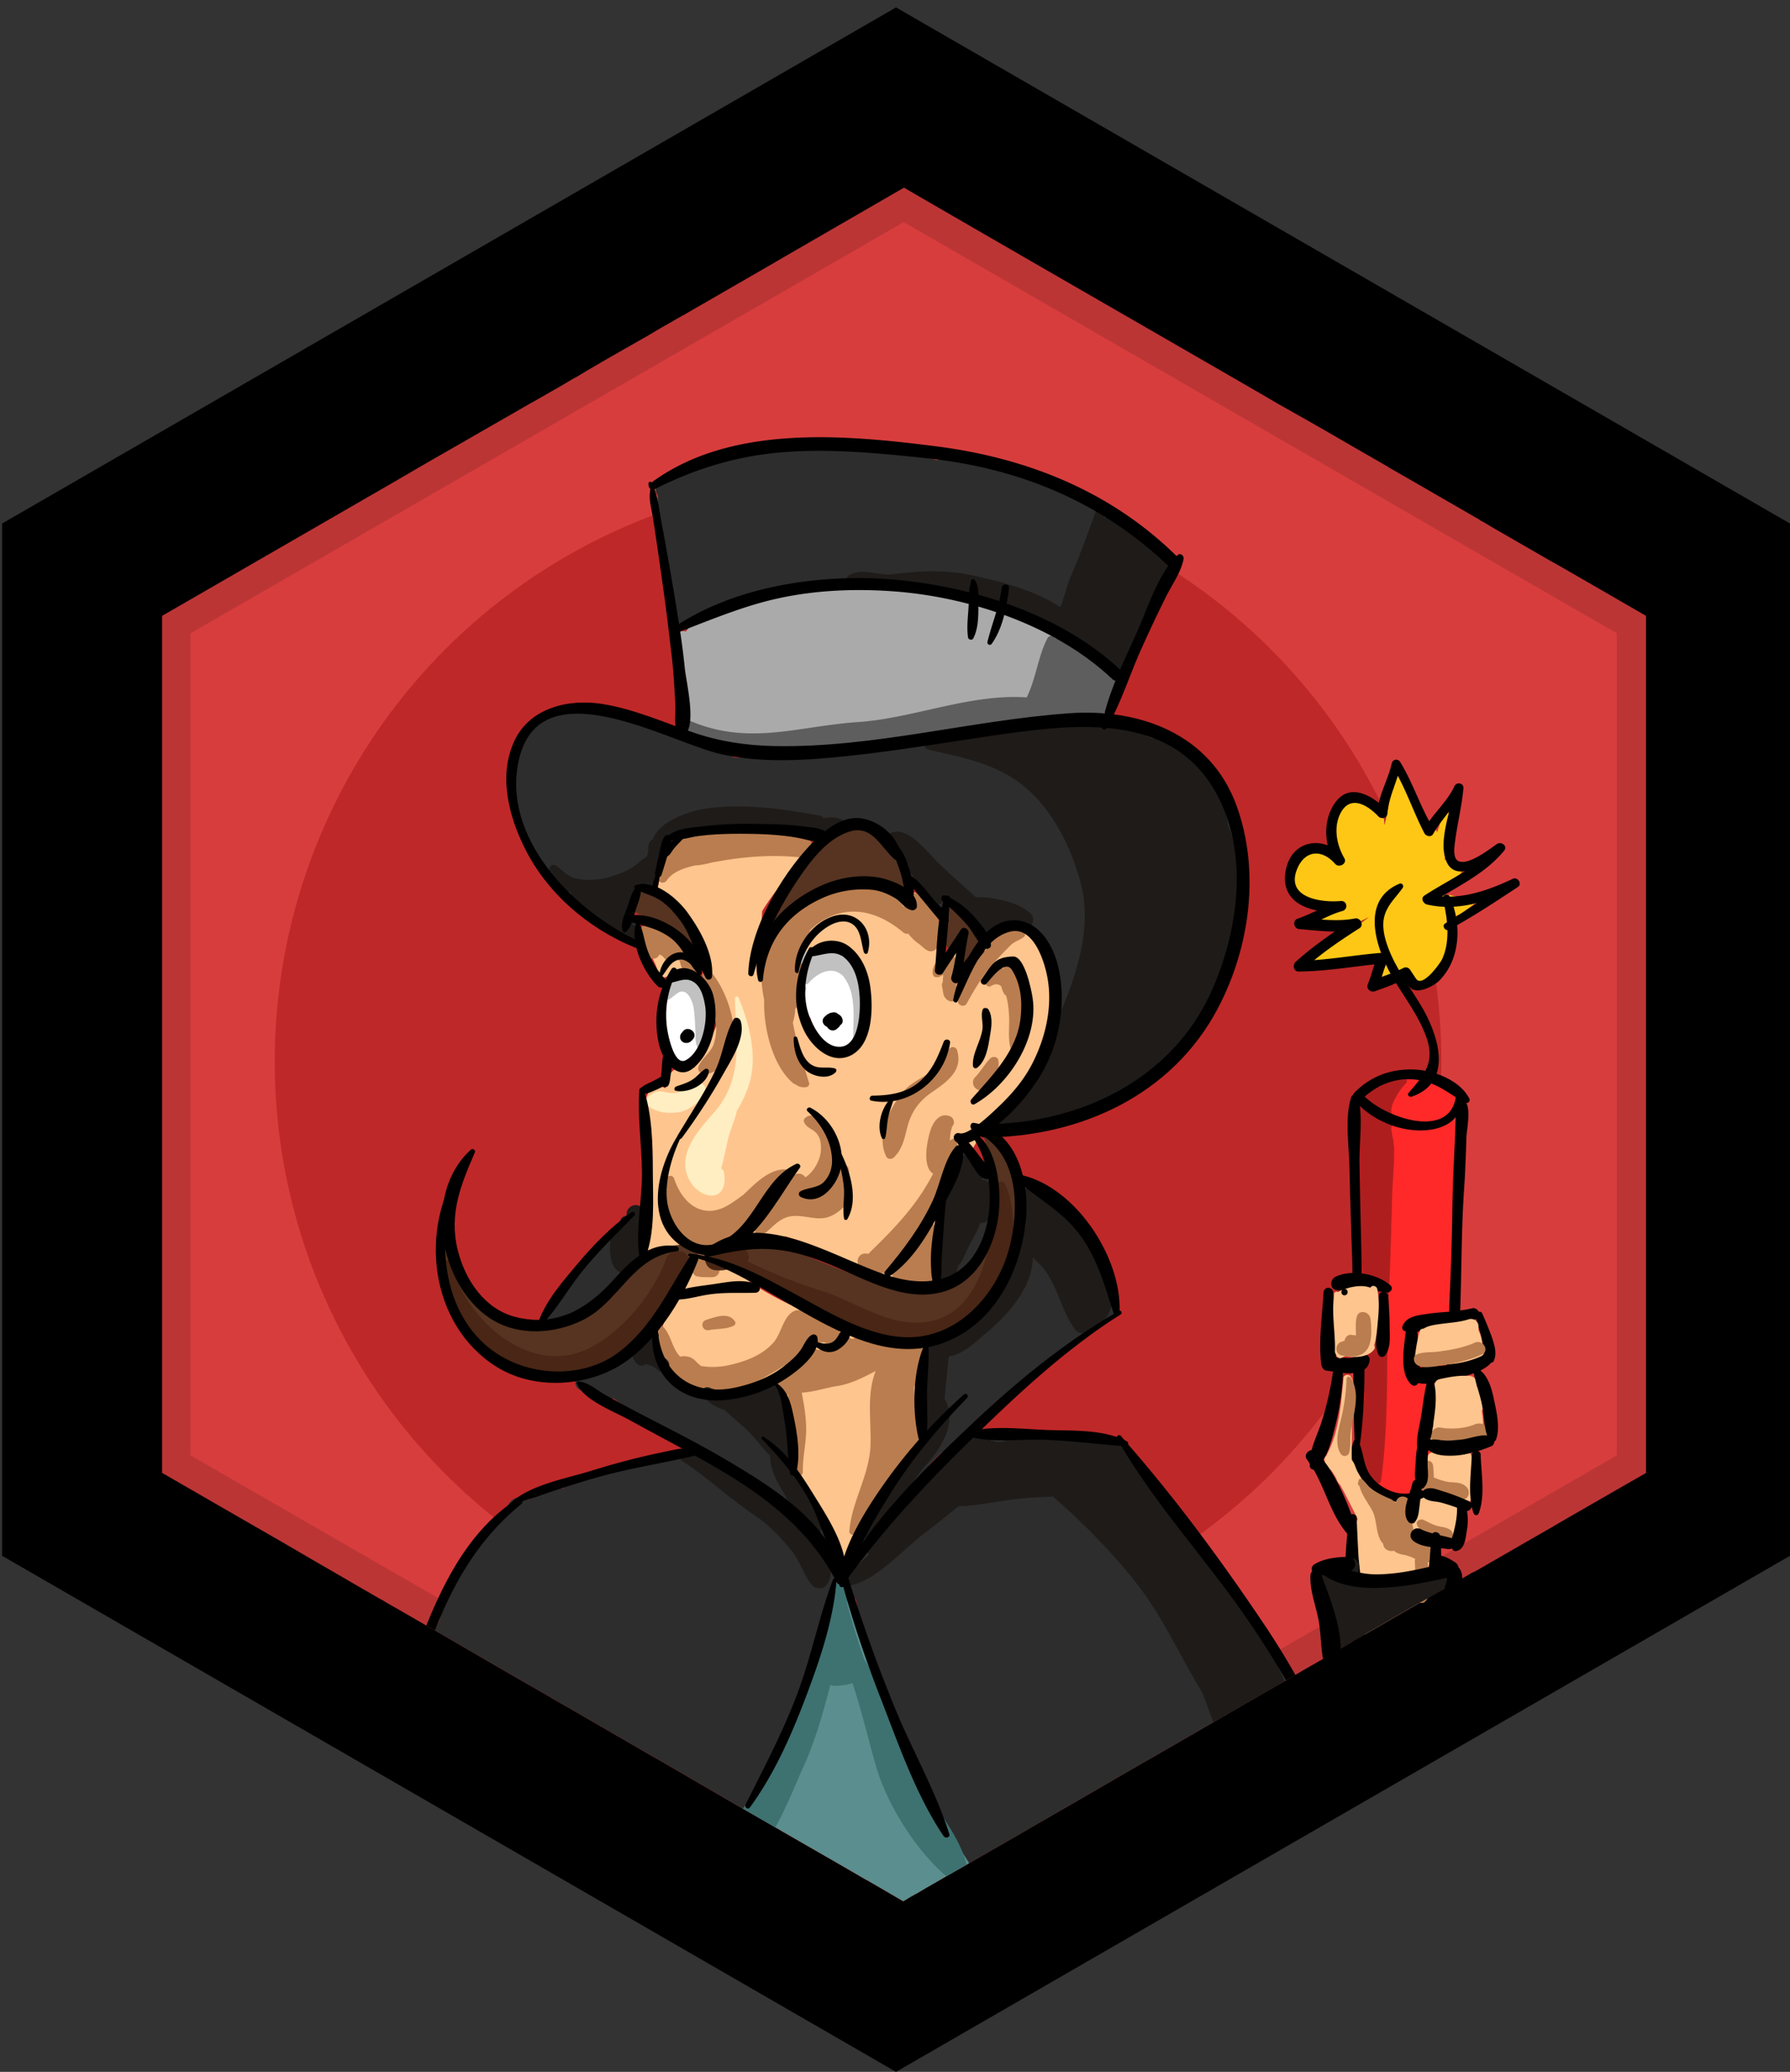 <svg xmlns="http://www.w3.org/2000/svg" width="110.979" height="128.417" viewBox="0 0 110.979 128.417"><rect x="0" y="0" width="110.979" height="128.417" fill="#333333" stroke="none"/><path d="M110.979 96.429l-55.426 31.988L.129 96.429v-63.98L55.553.46l55.426 31.989z"/><path fill="#D83D3D" d="M102.051 38.172v53.121l-.01.01-1.42.811-4.15 2.389-.199.121-1.93 1.109-2.721 1.57-.24.129-.129.051-.109.07-.852.49-.92.529-.859.49-.02.01-.25.15-.131.07-.061.029-.76.439-1.049.602-.041.029-1.23.709-.369.211v.01l-.08.041-.02.02h-.01l-.65.369-.891.52-.529.32-.34.201-1.26.719-.121.07-.08.051-.309.18-.102.061-.029.01-.16.09v.01l-.141.08-.148.09-.102.051-.389.229-.18.09-.021.021-.039.02-1.01.58-.291.17-.369.209-.24.141h-.01l-.711.42-1.139.66-3.48 2.01-.631.361-.059.029-3.5 2.029-4.041 2.33-.01.01-.43.25-3 1.721-.15.09-1.26.721-.24.139-1.061.611-.559.33h-.012l-.318.18-.48.289-1.42-.83-.85-.49-.03-.01-1.74-1.01-3.529-2.029-.04-.029-.32-.182-1.75-1.01-.021-.01-.149-.09-.101-.051-5.09-2.959-.689-.391-5.09-2.949-.391-.221-.49-.279-.33-.201-1.85-1.059-.57-.33-1.71-.99-2.51-1.461-.36-.209-.539-.301-1.19-.689-.82-.471-.09-.049-.5-.291-.01-.01-.21-.119h-.01l-1.04-.602c-.011-.01-.011-.01-.021-.01l-1.859-1.08-1.021-.59-2.11-1.229-.29-.17s-.01 0-.02-.012l-.28-.16-3.3-1.898-3.5-2.021-.08-.039-.03-.02V38.172l14.33-8.271 1.99-1.159 4.93-2.83 1.58-.91.17-.09 1.66-.95.78-.46.38-.21.44-.27 1.1-.641.521-.3 2.279-1.3.69-.41 1.399-.801h.011l.05-.029 5.72-3.3.19-.11.27-.16 6.07-3.51 1.439-.83 1.061.62 6.49 3.75 2.6 1.5 4.91 2.83 7.02 4.05 1.041.61 2.299 1.3.871.5 1.52.88 1.371.79.799.46.09.06 1.811 1.041 3.779 2.18.041.029v.011l.26.14.66.391 1.459.84 1.941 1.119.779.44.439.25 1.941 1.12 2.821 1.63z"/><circle fill="#BF2828" cx="53.198" cy="65.799" r="36.166"/><path opacity=".13" d="M9.955 38.171v53.104l46.073 26.551 46.074-26.551V38.171L56.028 11.618 9.955 38.171zm90.282 1.08v50.954l-44.209 25.48-44.211-25.48V39.251l44.211-25.48 44.209 25.48z"/><path fill="#FF2929" d="M84.243 69.695c.006.141.023.283.031.424a.4.4 0 0 0-.066.191.39.39 0 0 0-.047.15c-.061 1.049.037 2.09.119 3.133.018.721.041 1.439.09 2.162a.277.277 0 0 0 .092.191c-.105.973-.189 1.949-.113 2.936 0 .014.008.023.012.037-.076.701.012 1.395.123 2.082.002.502.016 1.006.039 1.506l-.004.201c-.002.014-.006.021-.01.031-.043 1.152-.049 2.309-.078 3.461-.086.68-.154 1.355-.092 2.021-.014.195-.021.389-.039.582-.002.039.01.078.02.115-.15.648-.311 1.357-.088 1.941.211.535.643.787 1.07 1.057.01.063.039.127.09.186.273.297.498.492.887.615a.394.394 0 0 0 .438-.117c.004 0 .01.002.014.004.074.006.141-.002.203-.008a.32.32 0 0 0 .279.061c.443-.117.889-.193 1.328-.318a.423.423 0 0 0 .293-.379c.096.043.195.092.305.168.301.199.637-.107.521-.43a2.429 2.429 0 0 0-.039-.129c.006-.012.01-.021.018-.031.088-.271.107-.354.135-.643.014-.162-.104-.324-.254-.381.412-1.057.35-2.355.063-3.439.531-1.973.486-3.994.396-6.02-.004-.145-.098-.232-.213-.271.004-.072.004-.145.004-.217.371-1.188.309-2.416.363-3.648.031-.678.061-1.35.045-2.025.057-.859.096-1.723.102-2.586a.366.366 0 0 0-.064-.211c.01-.189.02-.381.033-.564a.254.254 0 0 0 .045-.086c.162-.486.16-.891.055-1.391a.358.358 0 0 0-.154-.23c-.018-.203-.035-.406-.07-.609a.316.316 0 0 0-.076-.164l-.006-.176c.131-.049.26-.107.383-.184.303-.141.328-.529.074-.729-1.137-.902-2.447-1.655-3.881-1.233-.561.166-1.41.403-1.883.876-.693.344-.837 1.379-.493 2.088z"/><path fill="#AF1E1E" d="M84.374 67.734c-.088.23-.188.496-.184.732l-.025.086a.32.32 0 0 0 .072.311.356.356 0 0 0-.125.301c.027.209.039.273.115.42-.008.164.004.332.043.525a.32.32 0 0 0 .084.158c-.299.385-.18.998-.07 1.527-.012.096-.027.193-.035.291-.078.033-.141.104-.148.229.006.297-.02.592-.002.881.01.393.037.787.084 1.178a.311.311 0 0 0-.109.217c-.035 1.002.184 1.959.287 2.949.064.572.105 1.15.146 1.725-.027 2.354.035 4.709.07 7.063.002.02.012.033.012.045.002.135-.002.268-.002.398-.012.029-.023.055-.027.09-.051.506-.088 1.02-.133 1.529a.282.282 0 0 0-.096.191 7.148 7.148 0 0 0 .111 1.859c.004.061.002.119.008.178a.26.26 0 0 0 .057.135c.078.32.168.639.291.963.07.189.324.236.477.125.078.145.318.143.348-.063.535-3.861.289-7.871.492-11.764.098-1.928.139-3.855.195-5.785.027-1 .137-2.02.131-3.02 0-.043-.012-.137-.029-.25a1.659 1.659 0 0 0-.074-.469c-.039-.244-.08-.488-.088-.625a.216.216 0 0 0 .08-.166c.008.002.008.004.012.004.146.006.279-.145.211-.289-.092-.186-.275-.289-.289-.512-.014-.232.066-.473.17-.68.188-.379.447-.797.75-1.098.113-.11.002-.349-.156-.255-.029.016-.055.043-.084.061a.33.33 0 0 0-.303-.154c-.457.037-.795.28-1.096.583h-.063a1.197 1.197 0 0 0-.607.314c-.123-.159-.414-.169-.501.062zm2.757-12.542c.07-.08.131-.16.182-.25.129-.15.229-.32.299-.51a.267.267 0 0 0-.15-.341.993.993 0 0 0-.09-.33c-.08-.18-.299-.22-.459-.1-.031.021-.051.04-.08.06-.17.15-.291.33-.41.51.02-.279.1-.56.141-.819.01-.04.01-.08 0-.11-.021-.029-.041-.06-.061-.09-.121-.16-.391-.13-.49.07-.02.039-.041.07-.051.1 0 0-.01 0-.01.01-.1.18-.23.34-.369.51-.07.101-.15.211-.23.311-.18.23-.34.46-.43.74a.59.59 0 0 0-.041.22c-.01.03-.01.07-.01.101a1 1 0 0 0 .07.42c-.039.25.07.529.381.689.01.01.029.01.039.02.32.15.51.101.641-.049 0-.011.01-.011.01-.011l.02-.021h.041c.09.011.17.011.26.011.049.01.09 0 .139-.011.41-.01.801-.129.891-.469.068-.311-.041-.511-.233-.661zm-1.289-.7l.029.239v.051c-.08.05-.15.13-.17.229-.01.03-.01.05-.01.07-.07 0-.129 0-.189.01.09-.219.209-.408.34-.599zm.959 1.17h-.01c-.059-.021-.189 0-.33.03h-.01c-.08.01-.16.02-.219.029.01-.07.02-.14.02-.22.1.01.219.021.32.04.09.02.17.061.229.109v.012z"/><path fill="#FF8710" d="M89.262 54.882c.074.093-.066.207-.141.117-.076-.092.067-.207.141-.117zm-1.31 1.16c0-.16 0-.33.01-.49.041-.13.01-.31-.119-.39-.041-.011-.07-.05-.1-.07.27-.229.4-.56.17-.95-.381-.64-.811-1.49-1.441-1.899-.17-.11-.43-.06-.5.149 0 .01-.01.01-.01.021-.029-.011-.049-.021-.08-.021-.1-.01-.219-.01-.299.041-.051.029-.09.049-.121.09-.02.02-.02.029-.029.049.01 0 .01 0 .02-.01-.08.11-.029.28.111.291h-.031s.01.01.02.01c-.199.109-.26.25-.369.439-.35-.08-.66.061-.58.561.029.189.09.38.109.57-.139 0-.27.029-.41.079-.488.181-.699 1.13-.469 1.55.24.431.57.48.93.4 0 .15.01.28.039.41v.041c.061.21.182.36.441.38.029.01.07.01.1.01.061.16.24.27.43.221.041 0 .08-.021.121-.051.379-.24.939-.119 1.369-.279.4-.15.631-.381.811-.76.068-.132-.012-.302-.123-.392zm-1.619.29c-.08.03-.17.03-.25.021 0-.011 0-.021-.01-.031 0-.02-.01-.029-.021-.049-.068-.11-.229-.16-.35-.041a.966.966 0 0 1-.23-.119v-.141a.362.362 0 0 0-.18-.3c0-.19-.16-.38-.359-.36-.01-.01-.029-.02-.039-.029-.012-.01-.012-.01-.021-.01-.049-.041-.109-.051-.17-.041.051-.049.111-.08.15-.069.01 0 .02.01.029.01.15.05.291.011.4-.08.16-.12.15-.36.131-.54a1.873 1.873 0 0 0-.061-.34l-.029-.15c-.01-.01-.01-.02-.01-.029.1 0 .209-.04.27-.131.18-.279.129-.399.369-.51 0-.01.01-.01.01-.01.031 0 .041-.02.061-.02.15.119.42.029.48-.15.02.03.039.061.061.09.09.141.17.28.27.42.029.061.07.12.119.18.201.261.6.65.131.83-.061.021-.1.051-.121.09a.282.282 0 0 0-.049.291c0 .039.02.08.049.119.102.141.201.24.311.34a.906.906 0 0 0-.029.23.757.757 0 0 0-.271-.21c-.068-.03-.148 0-.17.06v.011h-.01c-.01 0-.01.01-.01.01-.07.19-.07.37-.061.56a.965.965 0 0 1-.25.09c-.051.008-.092.018-.14.008z"/><path fill="#FFC715" d="M83.594 49.772c.455-.259 1.012-.193 1.414.107.117.09.209.221.291.371.029.021.055.032.084.057a.362.362 0 0 1 .137.235c.139.011.26.097.287.263.016.102.018.193.014.283.01.006.018.014.025.02.109-.461.213-.922.271-1.398.035-.305.213-.753.262-.816.01-.018.027-.028.039-.041a17.534 17.534 0 0 0-.088-.392c-.086-.339.387-.501.59-.265.389.45.568 1.043.773 1.588.154.411.398.803.6 1.208.152.014.285.142.287.34.002.041-.004.08-.004.118.045-.026.088-.056.139-.077.123-.057.291-.001.344.132.01.033.023.061.033.093.084-.188.143-.383.195-.612.023-.1.096-.155.182-.178a1.106 1.106 0 0 0-.02-.216c-.07-.295.391-.362.463-.072a.86.86 0 0 1-.031.489.278.278 0 0 1 0 .115l-.021.075.004.001a9.68 9.68 0 0 0-.17.964c-.027.352-.057.761-.137 1.127.072-.003.145-.008.221.007a.362.362 0 0 1 .289.317c.016-.003.029-.009.045-.012.16-.034.27.038.328.145.139.1.221.289.092.442-.045.053-.092.102-.133.154a.307.307 0 0 1-.135.09c-.105.09-.221.158-.338.229-.359.354-.742.675-1.26.783-.016.004-.029-.002-.043 0-.008.088-.012.172-.018.258a2.35 2.35 0 0 1 1.195-.227.312.312 0 0 1 .199.027c.109.018.215.043.314.076.18.068.24.227.215.38a.023.023 0 0 0 .023 0 .357.357 0 0 1 .168.077c.191-.091.383-.184.572-.273.141-.068.258.129.143.229a5.658 5.658 0 0 1-.584.441.272.272 0 0 1-.189.199c-.078.023-.16.045-.246.072a3.069 3.069 0 0 1-.596.234c.145 1.297-.258 2.638-.992 3.708a.351.351 0 0 1-.227.152c-.309.309-.734.453-1.105.111a1.647 1.647 0 0 1-.379-.549c-.041-.016-.082-.021-.123-.041-.02.01-.041.014-.061.021a1.813 1.813 0 0 1-.125.047 7.067 7.067 0 0 1-.426.377.355.355 0 0 1-.428.016c-.078-.055-.156-.113-.236-.162-.156-.111-.199-.344-.084-.494.041-.059.088-.111.137-.168-.102-.043-.189-.129-.258-.281a1.13 1.13 0 0 1-.084-.383.296.296 0 0 1-.264.205c-.936.086-2.916.809-3.719.1-.311-.27.012-.744.367-.523.029.018.068.029.107.045.992-.83 2.041-1.582 3.07-2.361a5.136 5.136 0 0 1-.549.298.35.35 0 0 1-.375-.054.292.292 0 0 1-.301.054 2.704 2.704 0 0 1-.818.138c-.305.057-.551.092-.658.108a.334.334 0 0 1-.361-.188c-.252-.134-.242-.597.096-.623.07-.007.137-.012.205-.014.031 0 .057.005.082.014.045 0 .09.002.135.005.141-.037.281-.059.426-.077-.045-.019-.084-.032-.127-.063a.813.813 0 0 1-.162-.158.39.39 0 0 1-.139-.148c-1.014-.059-2.559-.66-2.369-1.881.25-1.581 1.545-1.516 2.805-1.255-.289-1.114-.414-2.498.715-3.143z"/><path fill="#FFED12" d="M91.061 55.686c.021.038.023.05.023.091.002.018-.02.035-.033.031-.043-.01-.055-.012-.088-.043-.08-.069.045-.17.098-.079z"/><path d="M92.493 82.873a21.3 21.3 0 0 0-.6-1.471c-.041-.09-.131-.109-.221-.1a.352.352 0 0 0-.41-.211c-.24.061-.48.102-.73.131.09-2.5.07-5.02.24-7.51.08-1.1.109-2.201.15-3.291.02-.34.26-1.609-.01-2.049h-.01a.279.279 0 0 0-.24-.16c-.02-.01-.041-.01-.061-.01-.01 0-.02 0-.029.01-.141 0-.271.1-.281.27-.01.039 0 .08 0 .119-.07-.109-.029.021-.029.17v.012c0 .16 0 .318-.01.469 0 .07-.01.131-.01.201 0 .139-.01.27-.01.41-.012.488-.041.988-.061 1.479-.051 1.08-.1 2.15-.121 3.221-.02 1.859-.08 3.709-.158 5.561 0 .01 0 .01-.012.02v.02c0 .221-.01.461-.02.68-.01.15-.01.311-.02.461-.42.029-.84.061-1.26.119-.621.1-1.381.131-1.631.791-.039.09.02.24.111.279.029.01.068.01.1.02-.121 1.041-.41 2.59.33 3.291.16.15.35.08.439-.08.17.029.34.049.52.039.16 0 .311-.01.471-.029h.039c.23-.029.451-.07.66-.119-.07.949-.139 1.93-.15 2.889-.01.26-.01.52 0 .77a.611.611 0 0 0 0 .191v.109c0 .1.012.199.012.301.01.109.01.219.02.34.01.09.01.189.02.289v.01c.029.33.07.65.131.971v.039c0 .021.01.031.01.051.07.16.309.121.34-.061.01-.049.02-.1.02-.148v-.012c.07-.369.121-.75.15-1.129v-.1c.02-.15.02-.291.029-.441.01-.09.01-.17.01-.26.01-.049.01-.109.01-.16.012-.24.021-.479.021-.729.02-.611.02-1.23.049-1.83l.061-1.281c.15-.039.311-.09.5-.15h.029c.16-.039.33-.1.5-.158.131-.051.271-.111.4-.17.281-.141.52-.301.67-.49a.176.176 0 0 0 .15-.08c.232-.485.052-1.026-.108-1.504zm-4.26 1.859c-.07.01-.121.02-.182.029 0-.029 0-.049-.01-.08a.897.897 0 0 0-.02-.16c-.02-.199-.051-.398-.061-.59v-.029a15.269 15.269 0 0 1-.059-.93c-.01-.141-.01-.291-.021-.43.041-.01.09-.01.131-.021l.01-.01c.371-.059.73-.199 1.07-.25l.721-.119-.061 1.379c0 .061-.01.111-.01.172-.021.289-.031.568-.051.869v.051c-.141.02-.299.029-.459.039-.021 0-.041.01-.061.01-.301.01-.621.02-.92.07h-.017zm3.789-.91v.01c-.029.01-.051.02-.051.051 0 0 0 .01-.01.02-.02.02-.02.041-.01.07v.01h-.01c-.02-.01-.09 0-.209.029h-.012c-.299.08-.859.26-1.318.4.01-.289.029-.58.039-.869l.061-1.291c0-.08 0-.16.01-.24.289-.059.59-.119.881-.219h.01c.02 0 .029 0 .049-.01.031-.012.041-.021.061-.031.02.061.039.131.061.191l.09.27v.02c.1.33.189.66.26 1 0 .02.01.039.01.061v.01c.02.08.029.15.051.219l.029.092c.01.049.02.1.02.139 0 .02 0 .041.01.061-.012-.003-.022.007-.022.007z"/><path d="M90.192 91.619c-.986 1.26-2.732 1.814-4.254 1.332-1.309-.414-2.602-2.309-1.996-3.652a.139.139 0 0 1 .254-.012c.295.541.307 1.168.543 1.74.258.633.793 1.086 1.41 1.354 1.389.598 2.684-.26 3.789-1 .154-.106.385.072.254.238z"/><path d="M81.928 88.156c.32-.992.551-2.021.705-3.051a.215.215 0 0 1 .033-.088c-.158-.025-.305-.049-.426-.064-.209-.029-.307-.25-.328-.43-.164-1.441.063-2.973.148-4.416.023-.383.57-.383.594 0 .08 1.309.258 2.686.17 4.008.252.021.502.051.752.057.117.004.223-.018.326-.045-.006-1.418-.008-2.838-.031-4.256-.023.002-.045-.002-.066 0-.379.016-1.271.367-1.262-.324a.452.452 0 0 1 .223-.391c.316-.166.693-.242 1.086-.256-.008-.299-.008-.598-.018-.896a432.112 432.112 0 0 1-.17-5.689c-.027-1.324-.299-3.014.104-4.291.074-.248.414-.176.463.045.271 1.244.039 2.736.057 4.01.027 1.971.084 3.939.125 5.912.006.311.016.625.025.938.674.09 1.334.354 1.771.744.217.193-.021.473-.254.438l-.115-.02c.117.027.225.105.234.268.041.629.08 1.254.082 1.885.002.584.086 1.236-.252 1.738-.096.143-.338.178-.426 0-.236-.475-.152-.949-.125-1.471.037-.717.074-1.436.119-2.152a.287.287 0 0 1 .275-.281c-.426-.07-.852-.146-1.281-.184.047 1.346.102 2.709.121 4.072.006 0 .014-.004.02-.004.16 0 .328.143.313.313-.025.291-.148.482-.324.613-.002 1.664-.08 3.318-.324 4.926-.02.145-.262.17-.27.01-.064-1.57-.084-3.143-.094-4.717a3.71 3.71 0 0 1-.664-.016.27.27 0 0 1 .018.1 15.774 15.774 0 0 1-.477 3.201c-.229.896-.471 1.994-1.178 2.633a.237.237 0 0 1-.4-.166c-.066-.922.444-1.84.721-2.703z"/><path d="M90.508 67.658c.4 1.432-.641 2.254-2.002 2.387-1.66.164-3.514-.619-4.57-1.895-.115-.139-.072-.316.045-.434 1.004-1.024 2.275-1.479 3.699-1.427 1.205.045 2.855.668 3.418 1.806.092.191-.141.34-.303.244-.998-.588-1.709-1.229-2.91-1.409-1.33-.199-2.59.327-3.512 1.265l.043-.434c1.232 1.486 5.762 3.098 5.873-.098.006-.132.188-.117.219-.005z"/><path d="M87.329 67.744c.977-1.134 1.658-1.874 1.113-3.433-.436-1.258-1.277-2.369-1.963-3.496-1.033-1.688-2.322-4.942.279-6.042.156-.067.309.112.209.257-.391.564-.879.969-1.105 1.645-.221.67-.039 1.418.199 2.055.469 1.263 1.307 2.388 2.004 3.533 1.049 1.719 2.154 4.785-.545 5.712-.133.044-.301-.106-.191-.231z"/><path d="M89.594 57.239c1.402-.865 2.764-1.797 4.129-2.723.105.171.211.338.314.51-1.734.838-3.623 1.48-5.557 1.039-.23-.051-.426-.385-.168-.557 1.516-.992 3.26-1.715 4.441-3.133l.447.416c-.77.512-2.924 2.107-3.535.574-.521-1.306.346-3.229.49-4.557.188.045.369.085.557.129-.465 1.021-1.311 1.787-1.859 2.756-.127.224-.445.136-.545-.055-.699-1.345-1.16-2.809-1.959-4.102l.496-.149c-.199 1.033-.746 1.982-.826 3.038-.023.298-.387.365-.566.173-.725-.766-1.801-1.351-2.379-.118-.404.864-.188 1.919.273 2.71.201.341-.332.629-.572.353-.83-.951-1.902-.847-2.371.362-.682 1.759 1.533 2.046 2.715 1.942.412-.037.488.52.098.623-.885.241-1.652.761-2.504 1.093a39.154 39.154 0 0 0-.104-.642c1.156.031 2.26.229 3.41.005.318-.06.564.415.271.604-1.24.791-2.453 1.613-3.537 2.613a39.725 39.725 0 0 0-.182-.594c1.717-.023 3.41-.365 5.117-.492.221-.019.49.201.365.447-.281.559-.387 1.164-.623 1.742a22.944 22.944 0 0 0-.451-.424c.68-.299 1.391-.488 2.049-.836a.321.321 0 0 1 .375.09c.135.195.258.395.396.592.402.576 1.492-.977 1.6-1.195.543-1.138.344-2.58.055-3.757-.063-.258.34-.366.441-.129.727 1.668.676 3.835-.652 5.185-.334.344-1.332.854-1.768.48-.211-.18-.354-.461-.504-.688.168.254-1.498.781-1.719.871-.26.109-.568-.148-.451-.424.238-.574.354-1.184.625-1.742l.365.445c-1.764.164-3.508.492-5.285.502-.314.002-.375-.416-.178-.594 1.088-.991 2.303-1.808 3.525-2.625.092.203.182.401.271.604-1.213.26-2.361.082-3.584-.016-.318-.024-.426-.53-.102-.639.92-.314 1.742-.826 2.678-1.102l.098.623c-1.795.221-3.992-.42-3.471-2.648.434-1.841 2.451-2.027 3.555-.711-.191.117-.385.234-.574.355-.641-1.145-.719-2.662.082-3.748.908-1.238 2.334-.369 3.139.471l-.566.176c.092-1.078.668-1.998.906-3.033.066-.283.385-.334.535-.086.803 1.324 1.258 2.814 2.063 4.139-.182-.019-.361-.035-.545-.055.525-.922 1.387-1.627 1.832-2.592.133-.293.59-.213.561.129-.098 1.1-.373 2.17-.514 3.264-.041.314-.166 1.057.199 1.24.621.309 1.982-.777 2.393-1.055.27-.183.684.128.445.415-1.221 1.487-2.967 2.23-4.545 3.265l-.168-.555c1.834.42 3.598-.19 5.25-.967.303-.143.604.32.314.508-1.404.922-2.795 1.852-4.277 2.645-.222.125-.453-.247-.234-.385z"/><path fill="#FFC58E" d="M64.823 59.631c-.381-1.009-.83-1.57-1.32-1.799-.23-.11-.471-.149-.721-.11-.049.01-.1.01-.16.03-.01 0-.02.01-.029.01-.18.04-.371.11-.561.22-.01.011-.02.021-.029.021s-.01 0-.01.01c-.021.011-.031.021-.051.03-.129.07-.27.16-.4.27-.039.03-.09.07-.129.11-.121.101-.24.21-.361.33l-.049.05c-.221.221-.439.48-.66.75-.029.041-.07.08-.109.131-.24.311-.48.65-.701.99l-.01.01c-.01.02-.02.029-.029.039-.031.051-.061.1-.1.15-.012.01-.012.02-.012.029-.01.012-.02.012-.029.021-.01.049-.039.08-.07.129.01-.039.031-.07.031-.119.02-.051.029-.1.039-.16.01-.01.01-.02.01-.041.01-.02.02-.049.02-.08a3.08 3.08 0 0 0 .131-.729c.01-.221 0-.441-.07-.65.02-.02.029-.051.041-.07.1-.15.039-.28-.07-.349-.031-.021-.061-.031-.09-.041-.031-.01-.07-.01-.102-.01-.01.01-.02.02-.029.02-.01.011-.029.011-.039.011-.021.01-.041.021-.07.021a.166.166 0 0 0-.08.069l-.16.22c-.09.13-.18.271-.27.41a8.04 8.04 0 0 0-.32.52c-.051.102-.109.201-.16.301l-.09.16c-.02-.01-.051-.01-.07-.01-.01 0-.02-.01-.02-.02.02-.111.029-.23.049-.34v-.031c0-.029.01-.049.01-.08.012-.119.031-.25.051-.369.051-.33.09-.66.121-.99.039-.32.059-.65.068-.98 0-.13 0-.25-.02-.359v-.011c-.02-.19-.07-.37-.141-.53v-.01c-.148-.35-.389-.63-.729-.88-.01 0-.021-.01-.021-.01-.059-.04-.119-.08-.189-.13-.08-.16-.18-.311-.289-.4-.061-.05-.111-.08-.17-.08-.051-.02-.111-.01-.17.03-.012.01-.021.01-.031.021a1.642 1.642 0 0 0-.18-.131c-.07-.05-.141-.09-.209-.119-1.011-.551-2.361-.4-3.63 0-.021 0-.03 0-.051.01-.43.13-.859.289-1.25.47-.01.01-.02.01-.029.01-.45.2-.851.41-1.2.601-.49.279-.95.66-1.34 1.09-.021.01-.03.029-.04.05-.101.101-.19.21-.271.33-.53.68-.91 1.479-1.05 2.309v.031l-.03.129c-.02.09-.06.189-.069.281-.051-.012-.101-.021-.15-.012.06-.398.11-.799.15-1.199v-.01c.02-.21.029-.419.04-.63.04-.529.06-1.05.079-1.58v-.01c.011-.17.021-.33.03-.5.271-.449.57-.88.891-1.3.01 0 .01 0 .01-.01.51-.7 1.08-1.351 1.729-2.021.03-.039.08-.09.12-.13.2-.2.25-.42.21-.62a.769.769 0 0 0-.18-.33.86.86 0 0 0-.54-.279c-.22-.03-.43-.061-.66-.08h-.05c-.061-.01-.13-.02-.2-.02-.04-.011-.07-.011-.12-.011 0 0 0-.01-.01 0-.16-.021-.33-.03-.49-.03-.02-.01-.05 0-.08 0-.51-.029-1.02-.029-1.529-.01h-.011c-.01-.01-.02-.01-.029 0h-.011c-.239.01-.479.02-.72.051-.01 0-.03 0-.05.01-.32.02-.64.06-.95.109-.03 0-.06-.02-.09-.02-.14-.01-.3-.021-.44-.04h-.05c-.2-.011-.399-.03-.6-.06a.604.604 0 0 0-.36.06h-.08c-.069 0-.149-.011-.22-.011-.14 0-.24.041-.34.09v.011h-.01a.665.665 0 0 0-.46.229.76.76 0 0 0-.16.26c0 .021-.011.031-.011.041v.01c-.01.029-.01.061-.02.08h-.07c-.01-.01-.01 0-.01 0-.04 0-.07 0-.11.01a.544.544 0 0 0-.33.21c-.01 0-.01 0-.01.011-.02.02-.029.029-.04.049-.13.19-.189.4-.189.61 0 .05 0 .11.01.16 0 .069.01.13.04.19.01.039.03.069.05.109-.01.09-.03.18-.05.26-.03.09-.061.17-.08.26 0 0 0 .011-.01.011-.03.09-.05.17-.07.26-.03.101-.05.2-.07.3-.01.041-.01.09-.01.12-.02.55.54.81.93.601l.011-.01c.01.01.01.02.02.029v.01c0 .01.01.021.01.03l.011.011c.02.049.04.109.08.159l.08.11.01.01c.029.04.06.09.1.13.03.04.061.091.101.14.029.03.06.041.09.061.02.07.02.141.069.2.221.35.41.69.58 1.03.24.459.44.92.63 1.399.171.411.33.831.49 1.27.03.08.061.17.09.25a.827.827 0 0 0-.189.23c-.01.01-.03.02-.04.029-.04.02-.07.051-.11.08a.956.956 0 0 0-.14.189.506.506 0 0 0-.07.17v.031s.01 0 0 .01c-.02.08-.02.16-.01.25.06.369.18.779.43 1.08v.01c.03.049.07.1.12.129.04.051.09.092.14.111v.01c.03.02.061.039.101.061.01.01.02.029.04.039a.49.49 0 0 0 .24.141 3.63 3.63 0 0 1-.21.59c-.051.129-.101.26-.16.379 0 .012-.011.021-.011.021-.35.719-.81 1.43-1.14 2.1v.01c-.01.02-.02.029-.03.051h-.029c-.21.01-.44-.031-.61-.031-.22 0-.42.061-.59.16a.91.91 0 0 0-.21.18c-.01 0-.01.01-.01.01a.781.781 0 0 0-.2.281c-.061.1-.101.219-.13.341a.403.403 0 0 0-.011.158c-.01.041-.02.08-.01.121-.01.029-.01.051-.01.08a.564.564 0 0 0-.17-.1c-.3-.141-.68-.102-.84.24-.021.059-.04.1-.05.148h-.011v.01c-.01.021-.01.041-.02.061l-.09.211c-.061.139-.11.27-.15.42-.1.369.08.629.35.74-.119 1.318-.069 2.619-.01 3.939.04 1.1-.16 2.17-.1 3.25-.03.02-.061.029-.08.061-.26.189-.271.559-.101.818.051.09.12.16.2.211.011.01.011.02.021.02.13.08.29.121.47.08.41-.09.81-.18 1.21-.33.061-.02.11-.039.17-.061.01 0 .021-.01.021-.01l.06-.029c.13-.061.22-.16.271-.26a.473.473 0 0 0 .069-.201c.37.361.931.531 1.521.512.04 0 .09 0 .13-.012h.01c.32 0 .64-.08.99-.289.14-.08.21-.17.27-.279v-.012c.011-.01.021-.02.021-.029.04-.029.09-.051.13-.09.15-.15.31-.27.479-.4a.599.599 0 0 0-.02.141c0 .08.01.16.03.25.04.129.12.26.229.35.09.09.21.15.351.18.06.01.119.01.17.02.06 0 .12-.01.18-.02.57-.09 1.13-.199 1.68-.359h.011c.02 0 .029-.01.05-.01.109.029.21.061.319.1.261.07.53.15.79.25.242.08.48.182.722.271.06.119.149.229.299.299.53.24 1.01.529 1.54.73a.404.404 0 0 1 .38.039c.13.08.25.16.36.25.069.029.13.08.17.141.12.049.26.09.42.119a.437.437 0 0 1 .29.201c.029-.041.069-.08.1-.131a.371.371 0 0 0 .08-.1c.06.039.12.061.17.1.061.041.12.07.17.09h.01c.051.02.101.029.15.029-.03.172.03.361.24.391.3.051.59.121.87.16.17.029.33.051.48.051h.061c.18 0 .359-.021.529-.09a.76.76 0 0 0 .16.09c.129.059.27.08.42.029.049-.01.08-.029.119-.051.01 0 .01 0 .021-.01a.38.38 0 0 0 .189-.209.28.28 0 0 0 .029-.131c-.01-.07-.01-.139-.02-.199v-.02c.01 0 .02-.012.02-.012a.173.173 0 0 0-.029-.09l-.01-.01c.01-.01.01-.01 0-.02v-.01a.604.604 0 0 0-.16-.199c.049-.141.1-.291.129-.441v-.02c.031-.1.051-.189.07-.289v-.041c.061-.289.09-.57.121-.869v-.012c.02-.35.029-.699.049-1.029 0-.061 0-.109.01-.16-.01-.01-.01-.01 0-.02v-.141c.01-.039.01-.07.01-.109a.41.41 0 0 0-.09-.291.432.432 0 0 0-.17-.158c-.01-.012-.029-.012-.039-.021.18-.299.379-.59.561-.889.02-.021.029-.041.049-.061.061-.07.121-.15.189-.23.012-.02.021-.029.041-.049.01-.012.01-.012.01-.021.061-.08.121-.148.18-.229.031-.051.07-.092.1-.141l.012-.01c.26-.361.529-.74.789-1.141.131-.18.25-.369.359-.561.021-.02.031-.039.031-.059.09-.131.17-.26.24-.391.039-.051.068-.109.1-.17.061-.1.119-.211.18-.311.051-.1.109-.199.15-.299l.01-.012a.285.285 0 0 0 .039-.078.204.204 0 0 1 .041-.061v-.01c.01-.021.02-.051.039-.07.01-.02.021-.051.031-.07.199-.08.389-.18.57-.289.068-.041.148-.08.219-.141.07-.041.15-.09.221-.15.01 0 .029-.01.039-.029 1.48-1.07 2.521-2.911 3.021-4.851.049-.17.09-.34.119-.5v-.01c.344-1.649.295-3.319-.195-4.63zm-23.22 16.331c-.061.01-.11.02-.17.029 0-.16 0-.33.01-.49.01-.17.02-.34.04-.51 0-.029.01-.07.01-.1.14.379.33.75.58 1.09a.765.765 0 0 0-.37-.039c-.031.011-.071.011-.1.02zm11.219-10.571h-.021c-.869-.07-1.609.041-2.359-.789-.641-.701-.851-1.76-.88-2.73v-.029c0-.18 0-.371.01-.541.01-.199.04-.4.09-.59.04-.16.09-.311.16-.459v-.01c.04-.111.09-.221.17-.33.08-.15.18-.291.3-.432.08-.08.141-.139.24-.229.01 0 .01 0 .02-.01.271-.22.601-.371.98-.431h.01c.01-.01.01-.01.021-.01.02 0 .04-.01.06-.01 1.12-.141 1.65.589 1.93 1.47-.02.25-.029.49-.029.74 0 .08-.011.17 0 .25v.01c-.021.709 0 1.41.069 2.119 0 .131.021.26.03.391-.28.41-.479.891-.67 1.33l-.03.061c-.029.059-.05.139-.09.209-.001.01-.011.01-.011.02zm3.493 17.923c-1.141.615-3.155-.555-4.319-1.037-.062-.275-.266-.535-.546-.59-1.637-.32-3.274-1.152-4.682-2.045-.583-.369-1.354-1.203-2.143-1.143-.032-.031-.06-.066-.098-.096-.121-.094-.271-.115-.414-.094a.598.598 0 0 0-.197-.035c-.298-.291-.875-.279-1.021.25-.177.637-.41 1.25-.641 1.863a.508.508 0 0 0-.289.148c-1.435 1.557-1.564 5.006.928 5.584.262.289.602.494.991.613.019-.193.126-.369.351-.402.152-.021.302-.051.451-.086l.078-.098c.172-.215.396-.201.569-.082.748-.23 1.486-.496 2.284-.439a.494.494 0 0 1 .363.188c.103-.074.207-.146.307-.225.146.52.218 1.061.335 1.592.08 1.197.223 2.418.495 3.566a.667.667 0 0 1 .179-.033.389.389 0 0 0 .002.285c.145.381.375.688.628 1.004.136.172.271.348.42.512.145.332.294.662.453.984a.527.527 0 0 1 .054.227c.241.586.479 1.17.784 1.721-.041.188-.07.373-.078.555-.035.803 1.199.797 1.242 0 .002-.041.018-.08.021-.119a.617.617 0 0 0 .114-.553c.033-.102.08-.199.124-.297a.685.685 0 0 0 .194-.4c.634-1.119 1.771-2.133 2.342-3.027.385-.6 1.49-1.754 1.484-2.479-.014-1.697-.051-3.318.297-4.994.131-.623-.482-1.131-1.062-.818z"/><path fill="#FFC58E" d="M42.976 59.891l-.314-.488a.537.537 0 0 0-.103-.217c-.065-.08-.134-.155-.2-.234-.465-.664-1.002-1.251-1.785-1.57l-.011-.008-.001.002c-.041-.016-.078-.037-.12-.053a.43.43 0 0 0-.37.027.295.295 0 0 0-.313.276c-.05.438.245.869.434 1.248.122.245.247.489.367.737.054.111.104.225.146.342.036.098.033.127.033.121-.097.316.229.617.583.465.388-.168.854-.205 1.268-.146.27.039.565-.221.386-.502z"/><path fill="#563421" d="M42.672 77.183c-2.322-.236-3.425 1.57-4.697 3.197-.013.002-.024 0-.037.004-1.355.438-2.231 1.82-3.708 1.893-2.239.105-3.294-1.213-5.136-2.072a.229.229 0 0 0-.161-.002c-.436-1.012-.661-2.15-1.159-3.178-.145-.297-.606-.145-.604.164.015 2.125.9 4.693 2.671 6.039-.207.217-.276.527.034.768 1.871 1.447 4.362 1.533 6.58.912.995-.277 2.09-.932 2.87-1.588.887-.746 1.381-1.674 1.882-2.615.011-.014.025-.021.036-.035.093-.131.18-.252.26-.371.461-.537.738-1.047.996-1.721a.383.383 0 0 0 .022-.131c.054 0 .104-.006.16-.002.884.074.715-1.344-.009-1.262zm19.151-6.33a9.455 9.455 0 0 0-.248-.572c-.15-.316-.705-.086-.57.242.045.109.082.234.123.352.002.006-.002.012.002.018.016.035.027.07.041.105.586 1.764.744 4.248.357 5.838-.061.256-.135.484-.207.717-.012.006-.025.002-.037.01-1.143.805-2.041 1.727-3.398 2.232-1.66.615-3.292-.262-4.836-.77-2.278-.752-4.155-1.891-6.618-2.037-.035-.002-.061.01-.093.014-.04-.006-.078-.02-.12-.008-.221.061-.441.119-.662.178a.424.424 0 0 0-.263.213 1.634 1.634 0 0 0-.55-.141c-.23-.02-.35.135-.364.311-.018-.016-.044-.029-.056-.047-.193-.295-.617.053-.373.287.073.072.141.092.226.121-.28.037-.401.482-.069.541 1.139.203 2.346.619 3.551 1.113a.3.3 0 0 0 .039.105v.023c-.049.219.063.49.306.537 2.416.477 4.442 2.471 6.887 2.635.075.004.145-.004.22-.002.037.018.065.039.11.051 1.971.463 3.424.021 4.997-1.195a.456.456 0 0 0 .168-.51c.787-.58 1.35-1.369 1.723-2.275 1.436-2.522 1.602-5.889-.286-8.086zm-6.1-17.213c-.004-.037-.002-.073-.014-.113a3.619 3.619 0 0 0-1.844-2.23c-.643-.316-1.412-.205-1.864.281-.891.451-2.067 1.086-2.21 2.141-.002.014 0 .028-.001.043-1.059.686-1.869 1.738-1.967 2.991-.039.506.564.474.782.212a.323.323 0 0 0 .054-.093c.129-.224.256-.435.383-.639.35.051.802-.196 1.059-.298.486-.193 4.835-1.617 4.915-.995.107.839 1.26.872 1.331 0 .046-.584-.212-1.002-.624-1.3zm-13.346 3.377a7.143 7.143 0 0 0-.632-.551.368.368 0 0 0-.082-.254 2.507 2.507 0 0 0-.392-.366c-.012-.011-.021-.023-.033-.032-.009-.006-.015-.015-.023-.021v.012a.346.346 0 0 0-.319 0c-.1-.268-.18-.541-.253-.821-.106-.405-.617-.517-.909-.24-.3.284-.556.691-.506 1.122-.061.008-.115.003-.178.014-.217.039-.255.377-.062.472.19.095.379.177.568.261a.13.13 0 0 0 .169.078l.077.035a.947.947 0 0 0 .183.074c.14.058.277.117.424.172.005.002.01 0 .015.002.342.254.72.48.998.711.309.256.617.51.888.807.248.271.385.654.781.714.141.023.314-.008.383-.156.336-.719-.629-1.574-1.097-2.033zm17.817.483c-.016-.005-.035-.001-.051-.005-.068-.094-.111-.191-.186-.318-.156-.264-.355-.484-.453-.781a.403.403 0 0 0-.771 0c-.072.213-.113.434-.154.654-.242.396-.395.873-.299 1.295.041.188.229.26.398.236a.3.3 0 0 0 .098.164c.156.135.381.152.535 0 .061-.061.193-.295.322-.488.014.371-.119.824-.121 1.121-.002.387.609.607.779.211.227-.528.743-1.838-.097-2.089z"/><path fill="#2D2D2D" d="M51.802 97.943c.011.049.011.1 0 .158a.635.635 0 0 1-.069.221c-.05.121-.101.23-.15.35-.06.141-.12.281-.189.42.05.031.1.07.14.121.02.02.04.039.05.07.08.129.09.299-.02.479-.091.17-.181.34-.261.51-.14.262-.27.521-.39.781-.09.16-.17.33-.25.5-.13.6-.31 1.17-.52 1.74a27.2 27.2 0 0 1-.69 1.67c-.32 1.199-.9 2.379-1.36 3.51-.05.119-.109.23-.159.35a.678.678 0 0 0-.04.141c-.011.01-.011.02-.011.029a.922.922 0 0 0-.09.189c-.02.021-.04.051-.06.07-.19.41-.38.82-.59 1.221-.011.029-.021.061-.04.09a.576.576 0 0 0-.03.061c-.07.18-.16.369-.24.549-.14.311-.29.6-.439.91v.01l-.091.15-.149-.09-.101-.051-5.09-2.959-.689-.391-5.09-2.949-.391-.221-.49-.279-.33-.201-1.85-1.059-.57-.33-1.71-.99-2.51-1.461-.36-.209c.021-.031.03-.07.04-.1.08-.182.16-.381.25-.561.011-.029 0-.051.011-.08v-.01c.54-2.051 1.79-3.65 2.89-5.43.13-.201.3-.311.48-.34.27-.4.529-.811.819-1.201.04-.07.09-.129.141-.199.13-.17.29-.27.449-.301h.011c.22-.049.449 0 .62.121.01.01.02.01.029.02.03-.02.05-.041.08-.051h.01c.511-.359 1.021-.619 1.551-.729a.785.785 0 0 1 .47.049c.03.01.05.02.07.029.029-.029.05-.059.079-.078.801-.781 2.49-1.021 3.801-1.141 1.16-.439 2.33-.859 3.529-1.041.04-.02.091-.029.15-.02.06-.02.11-.029.18-.029.29-.041.58-.061.87-.061h.2c-.29-.15-.56-.33-.82-.539-.83-.24-1.569-.771-2.34-1.15a16.753 16.753 0 0 1-2.1-1.25c-.01 0-.021-.01-.021-.01-.12-.09-.26-.182-.38-.281-.02.01-.05.021-.07.031-.27.129-.489.309-.869.18-.471-.15-.641-.52-1.07-.701-.01-.01-.03-.01-.04-.02a.479.479 0 0 1-.31-.549c.029-.24.239-.451.56-.361 1.24.361 2.479-1.42 3.55-2.02l.01-.01c.051-.02.101-.051.15-.07.09-.039.2-.061.3-.039a.455.455 0 0 1 .44.309c.01.051.02.1.02.16v.15c0 .061 0 .119.01.18 0 .17.021.34.04.5.19.141.36.301.521.461.01 0 .01.02.01.02.021 0 .03.02.04.029.061.061.12.131.17.201.021.029.04.049.061.08.09.119.189.229.3.34.03.039.07.09.12.129.04.041.08.08.13.121l.01.01c.03.039.05.061.08.09l.04.039c.09.09.17.182.26.262.021.01.05.01.07.02.17.049.35.09.53.109h.01c.13.041.26.051.39.061h.01c.04 0 .12.02.23.039.07 0 .14 0 .21.031l.09-.031c.24-.08.47-.139.72-.189.021-.02.051-.051.08-.061.04-.029.07-.059.11-.08 0 0 0 .01.01 0 .09-.039.17-.07.271-.08h.01c.08-.01.16-.01.24 0l.01.01h.01a.66.66 0 0 1 .19.061c.01.01.029.01.04.02h.08c.35-.029.71-.01 1.05.041l.479-.211c.2-.238.471-.219.67-.08h.011c.02.012.029.021.029.031.141.109.24.279.261.449l.01.051c.02.039.05.09.06.15.051.189.101.389.141.59.04.059.08.129.109.189.101.18.17.369.23.561.03.059.04.109.05.16.03.119.05.238.07.369.069.449.069.91.04 1.381 0 .109.02.229.01.35 0 .029-.01.049-.021.08a.01.01 0 0 1 .011.01l-.011.01v.01c0 .01 0 .02-.01.029-.01.041-.02.07-.03.102-.01.049-.01.09-.01.129-.02.09-.02.18-.029.27.1.16.189.32.289.48v.02c.011.012.021.012.021.021.03.039.05.07.07.109v.01l.01.01c.64 1.041 1.27 2.021 1.71 3.021.21.5.38.988.479 1.5.021.109.04.209.051.318v.01c.05.41.06.82.01 1.25v.012l.02.02c.091.08.16.17.181.279v.01c.015.03.025.059.025.1zm9.814-25.231a10.896 10.896 0 0 0-1.539-1.543c-.256-.209-.721-.1-.703.291.018.359-.004.715-.023 1.072a.398.398 0 0 0-.088.094c-.098.15-.164.309-.238.465-.006.012-.02.016-.025.027l-.164.293a.416.416 0 0 0-.047.311c-.02.068-.043.133-.061.201-.203.227-.322.469-.445.795-.063.164.014.326.139.436-.018.025-.041.049-.051.078-.203.648-.111 1.396.008 2.139a1.48 1.48 0 0 0-.213.84.428.428 0 0 0 .336.418c-.098.139-.195.254-.268.268-.152.029-.176.227-.086.326l.158.178c.109.121.354.133.461 0v-.002c.27.191.725.051.723-.354a.73.73 0 0 0-.004-.066c.637-.43 1.029-1.047 1.33-1.789.406-1.01.797-2.346.688-3.438-.008-.064-.039-.117-.064-.172.053-.076.111-.146.178-.205.205-.18.15-.475-.002-.663zM39.831 76.39c.184-.305.213-.678.189-1.096-.025-.449-.489-.533-.737-.299-.349.152-.57.449-.864.793a65.212 65.212 0 0 0-1.926 2.336c-.615.791-2.379 1.963-2.197 3.133a2.661 2.661 0 0 1-.534.258c-.259.08-.221.494.065.482.677-.025 1.169-.463 1.774-.727a6.506 6.506 0 0 0 1.845-1.197c.743-.68 2.547-1.838 2.308-3.018-.007-.037-.028-.061-.046-.086.014-.031.031-.063.037-.104.024-.158.056-.317.086-.475zm39.402 26.791a.187.187 0 0 0-.051-.039c-.01-.029-.029-.051-.039-.07a.659.659 0 0 0-.061-.49c-.301-.5-.621-.969-.961-1.42-.15-.189-.289-.379-.439-.561l-.391-.648c-.449-.75-.889-1.51-1.369-2.24-.291-.461-.609-.92-.951-1.35-.449-.57-.92-1.131-1.398-1.682-.66-.77-1.34-1.52-2.021-2.279-.049-.061-.109-.119-.158-.18-.111-.141-.211-.291-.32-.439l-.061-.09c-.6-.811-.439-1.182-1.141-1.801-.01-.02-.029-.029-.039-.041-.01-.029-.031-.059-.041-.08-.02-.039-.049-.068-.08-.1v-.01l-.029-.029c-.1-.1-.199-.18-.301-.25-.59-.41-1.238-.41-2.01-.5-.529-.061-1.02.02-1.52.16h-.02c-.131.029-.26.07-.391.109-.16.041-.311.07-.471.1-.02 0-.039.01-.059.01-.01-.01-.01-.01-.02-.01-.012-.01-.012-.01-.021-.01a4.958 4.958 0 0 0-1.039-.299c-.67-.111-1.361-.07-2.211-.021-.09 0-.17.021-.24.061v.01a.537.537 0 0 0-.279.23c-.01.01-.02.01-.02.02-.27-.029-.541-.061-.82-.07h-.01c-.121-.01-.24-.02-.371-.02.021-.02.041-.039.051-.061.029-.039.07-.07.1-.1.09-.109.18-.209.281-.311a26.647 26.647 0 0 1 4.889-4.219c.391-.27.811-.531 1.221-.82a.444.444 0 0 1 .119-.09c.24-.201.48-.391.74-.57.051-.039.111-.08.16-.119a6.246 6.246 0 0 0 1-.99c.25.02.51-.102.641-.391.01-.02.02-.039.029-.061v-.02c.34-.891-.25-2.109-.891-3.15-.34-.559-.699-1.059-.939-1.42-.15-.219-1.199-1.76-1.879-1.9a7.88 7.88 0 0 0-.26-.209c-.012 0-.021-.01-.031-.02-.01 0-.01-.01-.01-.01-.141-.111-.27-.221-.41-.342a1.374 1.374 0 0 0-.25-.568.762.762 0 0 0-.24-.221c-.139-.09-.279-.061-.389.029-.07 0-.141 0-.201.031-.02.01-.029.02-.049.029a.329.329 0 0 0-.121.119.354.354 0 0 0-.049.172c0 .049.01.1.02.139a.245.245 0 0 0-.051-.07c-.01.031-.029.061-.029.08-.02.08 0 .23 0 .271-.01.398-.02.799-.07 1.209-.01.051-.01.09-.02.141-.1.66-.191 1.309-.301 1.959-.049.381-.109.771-.18 1.15-.4.92-.92 1.67-1.59 2.359 0 .012-.01.012-.01.012-.621.629-1.35 1.199-2.24 1.77 0 0 0 .01-.01.01-.08.061-.16.109-.24.16-.359.02-.66.08-.99.279-.029.02-.061.041-.09.07l-.029.029c-.07.08-.121.191-.111.301s.02.209.041.32c.01.068.029.115.057.154-.008.191-.004.383-.018.576v.01c.01.01.01.02 0 .029v.02c.01.041.01.09.01.131l-.02.02c-.08.08-.119.189-.119.35.02 1.281.1 2.381-.17 3.531-.012 0 0 .01 0 .01a6.352 6.352 0 0 1-.461 1.321c-.02.039-.039.08-.07.119v.01c-.059.121-.139.23-.209.35-.26.33-.5.66-.73 1-.051.061-.09.121-.141.17-.209.262-.419.521-.61.771-.569.77-1.1 1.59-1.42 2.479-.06.16-.109.32-.149.48-.01.02-.01.041-.021.061v.02c-.04.15-.069.311-.09.461a.229.229 0 0 0-.08-.09c-.03-.031-.06-.051-.09-.051a.397.397 0 0 0-.37.02c-.12.051-.2.17-.2.34v.021c0 .148.011.299.03.439 0 .16.021.311.04.459 0 .031.01.051.01.08-.06 0-.12.021-.17.041a.587.587 0 0 0-.29.289v.02s.01 0 0 .012a.196.196 0 0 0-.04.119.39.39 0 0 0 .011.189c-.011.01 0 .031.01.051 0 .02.01.051.02.07s.021.039.04.059c.01.012.021.031.03.041-.01.01-.01.01 0 .02h.01c.04.041.08.07.13.1.011 0 .011.012.021.012.029.02.069.049.1.068v.01c.01 0 .03.012.04.021.03.129.09.26.21.369.07.051.141.109.21.16.021.02.04.029.061.051.01.039.02.07.02.1.01.08.03.15.05.23-.01.01-.01.01 0 .01.11.57.25 1.109.42 1.65.36 1.27.86 2.488 1.381 3.729.39.93.8 1.871 1.189 2.852.48 1.199 1 2.51 1.59 3.799.221.49.451.98.691 1.451.139.289.289.568.439.85.01.01.01.01 0 .01.34.619.699 1.209 1.09 1.77l.15-.09 3-1.721.43-.25.01-.01 4.041-2.33 3.5-2.029.059-.029.631-.361 3.48-2.01 1.139-.66.711-.42h.01l.24-.141.369-.209.291-.17 1.01-.58.039-.02.021-.021.18-.09.389-.229.102-.051.148-.09c-.192-.301-.413-.58-.651-.881zM57.612 90.822s.01-.01.01-.02c.01-.02.021-.031.041-.061l.73-.73c.01.01.01.01.02.01a.553.553 0 0 0 .199.121c-.32.301-.65.59-.959.9a.559.559 0 0 0-.291.16c.08-.13.17-.259.25-.38zm17.301-42.901c-.652-.829-1.539-1.412-2.512-1.863a.733.733 0 0 0-.23-.182c-1.375-.691-2.623-1.17-4.178-1.179a.677.677 0 0 0-.602.343c-.328-.059-.619-.063-.906.035-1.572-.082-3.154-.01-4.555.024-3.408.083-6.657 1.371-10.027 1.761-1.723.199-3.492.08-5.223.095-.35.003-.703.011-1.053.009-.052-.009-.104-.018-.155-.025-.513-.35-1.054-.635-1.646-.794a1.813 1.813 0 0 0-1.208-.175c-.017-.017-.024-.035-.043-.051-1.665-1.405-4.937-2.443-7.057-2.042a.66.66 0 0 0-.417.284c-.769.061-1.479.377-2.146.99-2.69 2.475-.663 7.389 1.551 9.377.048.064.086.136.137.198a8.693 8.693 0 0 0 1.481 1.429c.009.757 1.019 1.385 1.691 1.543a.363.363 0 0 0 .288-.061c.156.215.345.399.594.502a.364.364 0 0 0 .231.014c.169.148.452.175.568-.062.151-.31.028-.711-.18-.968-.104-.127-.317-.092-.408.032a1.076 1.076 0 0 1-.099-.124.492.492 0 0 0 .02-.248c.104-.186.188-.369.244-.494.167-.363.382-.92.621-1.295a.485.485 0 0 0 .484.351c.551 0 .651-.679.316-.948.013-.034.032-.061.04-.1.1-.491.431-1.082.592-1.654a.697.697 0 0 0 .439-.332c.164-.271.377-.48.597-.68.99-.132 1.922-.463 2.973-.474 1.776-.019 3.291.508 4.975.92.66.161 1.248-.147 1.791-.45 2.058-1.146 2.865-.01 3.81 1.245.049.317.178.591.35.845.164.648.84 1.49.975 1.819.119.296.344.441.645.423.076.449.873.744 1.043.095.953.344 1.758 1.359 2.334 2.068.398.489 1.145-.029 1.031-.561l.035-.064.004-.004c.143-.144.408-.211.592-.271.205-.064.441-.138.682-.199.139.115.256.209.357.28.545.737 1.219 1.388 1.551 2.26a.708.708 0 0 0 .227.303c.105 1.16-.055 2.443-.154 3.012-.377 2.166-1.689 4.123-2.916 5.921-.055.008-.107.016-.162.021-.938.115-.947 1.604 0 1.484 1.469-.184 2.793-.463 4.012-1.094.234.133.557.15.795.045 5.512-2.403 9.559-6.933 10.068-13.131.244-2.953-.416-5.853-2.267-8.203zm-3.047-13.477a3.71 3.71 0 0 1-.336-.079.121.121 0 0 1-.014-.02.882.882 0 0 0-.082-.373c-.5-1.079-2.094-1.819-3.035-2.431-1.609-1.044-3.279-1.539-5.063-2.189-.789-.287-3.32-1.283-4.693-.954a.834.834 0 0 0-.381.059 2.9 2.9 0 0 0-.145.067l-.406-.107c-.023-.021-.049-.035-.074-.059a.631.631 0 0 0-.723-.119c-5.338-1.197-10.771-.404-15.831 1.497-.392.147-.556.613-.324.928.013.036.017.075.036.108a3.51 3.51 0 0 0 .151 1.523c-.028.747.087 1.678.246 2.589.022.515.105.979.267 1.355.216 1.002.426 1.829.467 2.137.129.963 1.43.761 1.378-.001a.01.01 0 0 1 .005.001c.002-.058-.006-.118-.011-.179.274.129.637-.009.847-.251 1.095-.206 2.447-.807 2.873-.933 2.649-.781 5.615-1.316 8.458-1.125.059.278.236.525.545.604 0 0 0 .002-.002.002 1.287.322 2.564.538 3.887.522a.844.844 0 0 0 .27.127l-.027.027c.07.013.141.019.213.027l.006.002.023.002c.533.065 1.094.071 1.588.274.182.129.393.235.602.34.031.055.07.109.119.166.512.576 1.225.596 1.934.76.484.111.988.512 1.428.742.168.088.344.162.514.245a.562.562 0 0 0 .195.308c.316.256.633.514.953.767.264.208.68.353.871.603.348.458 1.051.443 1.242-.162.051-.165.123-.32.186-.48a.626.626 0 0 0 .139-.158c.49-.863.877-1.764 1.189-2.695.041-.098.086-.194.125-.294l.018-.037-.002-.001c.021-.052.047-.102.066-.154a.527.527 0 0 0 .025-.277l.008-.027c.445-.213.814-.677 1.129-1.229a.765.765 0 0 0 .271-.576l.002-.125c.015-.616-.639-.934-1.127-.747z"/><path fill="#5B8E8E" d="M60.083 115.482l-.15.09-1.26.721-.24.139c-.01-.029-.02-.049-.029-.08-.021-.039-.051-.08-.07-.119.029.07.061.131.1.199l-1.061.611-.559.33h-.012l-.318.18-.48.289-1.42-.83-.85-.49-.03-.01-1.74-1.01-3.529-2.029-.04-.029-.32-.182-1.75-1.01-.021-.01-.149-.09c.02-.02.04-.039.06-.061.01-.02.03-.039.04-.059.2-.281.4-.561.58-.861.07-.1.14-.199.2-.299.56-1.201 1.22-2.361 1.93-3.51a.738.738 0 0 1 .19-.201h.01c.06-.039.12-.07.18-.08.03-.219.07-.43.12-.65.24-1.309.59-2.609.98-3.889.149-.5.31-1 .47-1.49.21-.621.42-1.23.62-1.84.01-.041.03-.09.04-.131.02-.049.03-.09.05-.139a.354.354 0 0 1 .12-.182c.01-.1.03-.199.04-.299 0-.041.02-.061.04-.1v-.021c.04-.08.12-.129.21-.148.03 0 .06 0 .09-.012.021.012.04.012.05.021.011 0 .021 0 .04.01.021.01.04.02.05.049l.011.01.01.012h.01l.01.01c.011 0 .011.01.021.01.02.01.04.02.05.02.021 0 .03.01.03.029.06.031.1.08.14.16v.01c.3.881.65 1.73 1.01 2.592.44 1.09.891 2.18 1.25 3.309.04.141.091.281.131.42.27.861.519 1.721.789 2.57.012.031.021.061.031.08.32 1.02.67 2.02 1.129 3.01.111.26.23.51.352.76.379.551.779 1.111 1.17 1.682.139.189.27.389.398.578a37.833 37.833 0 0 1 1.276 1.96z"/><path fill="#AAA" d="M68.374 41.491c-1.539-1.553-3.521-2.578-5.689-3.226-.461-.331-1.025-.553-1.533-.747-.93-.355-2.09-.666-3.1-.553-.148-.061-.299-.115-.451-.192-1.514-.759-4.152-.624-5.744-.334-.431.079-.86.171-1.29.263-.635-.063-1.347.026-1.735.105-1.197.241-2.356.646-3.486 1.121l-.053.013c-.735.163-2.327.39-2.758 1.202-.49-.15-.875.363-.666.838.326.744.282 1.612.334 2.408.057.868.492 1.771.27 2.621-.232.555.4.923.869.787.895.738 1.823.842 2.934.568 1.414.291 3.005.268 4.116.281 2.661.033 5.321-.264 7.879-.992 1.451-.414 2.943-.397 4.43-.549 1.424-.144 2.715-.627 4.168-.432.336.045.551-.104.664-.324.404.379 1.008.035 1.189-.398.262-.462.396-.959.404-1.491.078-.545-.334-.916-.752-.969z"/><path fill="#FFF" d="M52.989 59.895c-.34-.633-.883-1.128-1.631-1.102a.912.912 0 0 0-.614.234c-.731.087-.999 1.071-.913 1.682.024.174.071.357.129.545-.134.58-.125 1.27.2 1.729l.096.141c.269.91 1.182 2.07 2.05 1.854a.59.59 0 0 0 .414-.33.689.689 0 0 0 .27-.479c.007-.063.019-.117.026-.178 1.361-.606.464-3.18-.027-4.096zm-9.419 1.33a.639.639 0 0 0-.535-.371 1.058 1.058 0 0 0-.338.027c-.149-.338-.67-.43-.948-.166-.642.611-.74 1.467-.592 2.307.084.48.201 1.223.444 1.809.006.279.05.553.181.848.247.561 1.149.354 1.251-.191.407-.213.673-.611.778-1.133.059-.289.104-.756.054-1.182.181-.751.178-1.542-.295-1.948z"/><path fill="#BA7D4F" d="M63.208 61.118L63.19 61a.572.572 0 0 0 .193-.75c-.119-.201-.25-.35-.463-.449-.189-.09-.461-.107-.609.078a2.943 2.943 0 0 0-.072.094c-.018.023-.014.047-.025.072a.867.867 0 0 0-.818.037c-.377.221-.537.693-.203 1.014a.194.194 0 0 0 .232.029c.285-.176.496-.139.654.012.037.135.076.27.143.402a.439.439 0 0 0 .158.172c.133.459.168 1.021.182 1.289.043.801-.141 1.609.242 2.346.094.18.371.172.465 0 .597-1.08.55-2.99-.061-4.228zm-1.311 4.599c-.037-.225-.338-.266-.482-.129-.365.354-.598.818-.961 1.182-.32.321.002.917.453.776.668-.209 1.103-1.172.99-1.829z"/><g fill="#BA7D4F"><path d="M59.043 69.818c.027-.025.043-.049.041-.059-.008.012-.018.02-.027.029a.215.215 0 0 0-.014.03z"/><path d="M59.366 70.835c-.004-.219-.264-.318-.42-.174l-.057.055c.012-.17.02-.344.047-.51.02-.109.051-.221.082-.328.01-.031.018-.041.025-.061a.227.227 0 0 1-.068.051c.041-.02.055-.053.082-.08.016-.027.027-.039.027-.029.143-.189.025-.496-.199-.578-.715-.258-1.107.49-1.264 1.1-.166.639-.396 1.889.141 2.404.029.027.063.035.094.057a13.51 13.51 0 0 1-.662 1.135c-.936 1.438-2.058 2.566-3.278 3.756-.027.027-.042.063-.063.096-.039-.012-.072-.037-.112-.045l.003.023c-.507-.111-.769.555-.405.795.089.184.297.248.483.207.08.049.156.105.226.176.137.139.382.184.549.072.026-.018.047-.043.072-.063.445.109.704-.289.646-.65.116-.135.23-.271.359-.396.045-.039.09-.082.131-.125l.049-.057c.064-.084.07-.092.018-.02.205-.035.227-.324.074-.434 1.685-1.789 3.449-4.023 3.42-6.377z"/></g><path fill="#BA7D4F" d="M57.944 78.599c-.205-.4-.182-.846-.104-1.275.039-.209.094-.404.096-.596.051-.209.078-.416.057-.602-.029-.254-.258-.406-.5-.287-.07.035-.119.094-.176.145-.012-.104-.057-.223-.158-.266-.682-.291-1.293.543-1.615 1.061-.136.219-.279.434-.405.658a4.638 4.638 0 0 1-.189.309 1.555 1.555 0 0 1-.056.117.876.876 0 0 0-.053.119.277.277 0 0 0-.021.195c.235.693.973-.072 1.176-.357.17-.238.318-.494.502-.723.078-.1.178-.189.283-.277-.063.146-.123.289-.189.418-.279.535-.863.84-1.219 1.322a.432.432 0 0 0-.021.525c-.002.287.271.533.615.484.004-.002.01-.002.014-.002.479.135 1.031.031 1.512.033.336 0 .479-.258.447-.508a.514.514 0 0 0 .004-.493zM45.569 81.91c-.403-.619-1.219-.275-1.787-.1-.407.127-.238.715.174.633.505-.1 1.09-.041 1.548-.283.085-.045.118-.17.065-.25z"/><path fill="#BA7D4F" d="M51.783 82.257c.011 0 .021.002.032.004-.295-.229-.659-.346-.983-.527a2.953 2.953 0 0 0-.472-.342.522.522 0 0 0-.465-.025.607.607 0 0 0-.701-.086c-.647.354-.755 1.387-1.245 1.938-.695.781-1.714 1.158-2.706 1.385a4.582 4.582 0 0 1-1.777.063c-.102-.082-.203-.16-.303-.268-.273-.295-.517-.348-.889-.338-.032.002-.061.023-.091.039-.561-.559-.549-1.398-1.141-1.938-.066-.063-.151-.043-.202.025-.452.594-.179 1.379.222 2.012.131.57.537 1.09.948 1.512.607.621 1.594 1.389 2.496.859a.444.444 0 0 0 .199-.293c.998-.09 1.878-.451 2.725-.918a28.387 28.387 0 0 0 1.177-.703c.396-.141.768-.266 1.089-.621a4.05 4.05 0 0 0 .614-.971c.18.072.368.123.558.139a.59.59 0 0 0 .193-.016c.102.059.204.113.308.133.326.061.602-.088.712-.404l.003-.01c.09-.256-.072-.522-.301-.649zm-7.627-4.041c-.112-.006-.226-.016-.338-.023a.627.627 0 0 0-.138-.377c-.305-.367-.797.221-.503.494a.667.667 0 0 0-.203.186c-.147.215-.005.568.252.619.259.051.555.049.828.047.031.01.058.004.086.002h.016l.006-.002c.012-.002.024-.002.036-.006.566-.045.549-.912-.042-.94zm8.462-5.084c.001-.004.004-.004.005-.008a1.788 1.788 0 0 0-.006-.68c-.02-.123-.107-.199-.212-.256-.141-.193-.396-.23-.602-.084.256-.721.08-1.539-.308-2.172-.278-.457-1.106-1.117-1.601-.613a.2.2 0 0 0-.052.193c.102.328.395.41.65.609.384.299.427.775.401 1.223-.028.5-.429 1.307-.96 1.625-.224-.287-.556-.301-.866-.041a6.753 6.753 0 0 0-.532.486c.162-.215.304-.432.407-.654.062-.131-.013-.266-.158-.275-1.077-.08-1.961.879-2.709 1.58-.298.217-.596.438-.911.625-1.608.953-2.869-.117-3.365-1.631-.091-.277-.483-.221-.499.066-.012.217.011.436.05.652-.067.027-.127.074-.148.154-.185.691-.002 1.301.378 1.783.001.838.759 1.273 1.572 1.42.211.135.43.24.636.283.718.15 1.774-.328 2.066-1.055.396-.352.729-.781.972-1.238.416-.367.879-.781 1.286-1.219a.881.881 0 0 0-.081.375.486.486 0 0 0 .114.309c-.614.369-1.339 1.135-1.336 1.703.001.217.268.406.464.266.519-.367.91-.932 1.542-1.121.821-.246 1.672.236 2.473.016.862-.237 2.023-1.436 1.33-2.321zm6.722-8.036c-.078-.262-.447-.26-.527 0-.447 1.455-2.104 1.607-2.949 2.724-.767 1.012-1.542 2.627-.912 3.869.088.172.325.18.454.059.524-.49.659-1.139.829-1.818.244-.98.709-1.658 1.533-2.227.932-.639 1.953-1.345 1.572-2.607zm-16.15-5.287c-.149-.252-.286-.48-.503-.654-.001-.242-.151-.36-.325-.386a.829.829 0 0 0-.32-.195c-.314-.78-1.31-1.43-2.092-1.194-.505.152-.462.811 0 .979l.019.006c-.033.299.04.62.209.87a.393.393 0 0 0 .702-.074.582.582 0 0 1 .279.193c.217.293.612.314.833.104.042.041.095.07.151.09.043.252.131.486.277.711.313.476 1.065.048.77-.45zm6.492-8.077a11.453 11.453 0 0 0-1.14-.034c-.17-.083-.336-.098-.663-.058-.729.087-1.447-.076-2.17.003-.018.002-.056.012-.081.017-1.162-.681-2.778.033-3.835.687a.657.657 0 0 0-.31.574c-.655.41-.956.948-.622 1.656.093.197.37.158.473 0 .339-.521 1.051-.777 1.771-.938.36-.012.737-.104 1.086-.195.11-.017.219-.033.316-.051 1.746-.312 3.405-.434 5.174-.247.914.097.886-1.301.001-1.414zm8.584 5.676l-.047-.036c.072-.771-.67-1.77-1.393-1.986-.549-.165-.756.564-.344.84l-.016.014c.055.039.111.093.17.155a.503.503 0 0 1-.289-.153c-.084-.103-.215-.1-.32-.046-1.292-1.731-4.262-1.28-6.048-.243-.586.341-1.195.947-1.624 1.633-1.296.863-1.311 2.669-.977 4.396-.054 1.895.599 4.166 1.806 5.163.035.029.079.039.12.055a.888.888 0 0 0 .647.188c.136-.012.256-.131.211-.275-.379-1.218-.771-2.462-1.006-3.729.092-.285.135-.576.15-.873a.425.425 0 0 0 .204-.322c.074-.498.214-1.014.146-1.518-.002-.014-.009-.02-.011-.031.254-.516.148-1.039.271-1.589-.004 0-.009 0-.013-.002a.384.384 0 0 0-.045-.302 5.23 5.23 0 0 1 .375-1.093c.144-.143.302-.283.493-.417 1.821-1.275 3.707-.761 5.271.552a.34.34 0 0 0 .313.074c.178.241.395.456.637.619.262.176.539.593.92.451a.543.543 0 0 0 .342-.573c.411-.165.375-.711.057-.952zm-14.162 2.858c-.181-.213-.593-.047-.566.236.084.902.557 1.717.786 2.592.139.525.092 1.074-.065 1.586-.178.576-.737.869-.955 1.432-.085.219.132.484.357.471 1.21-.076 1.774-1.461 1.814-2.531.045-1.21-.598-2.87-1.371-3.786zm19.402-2.435c-.408-.407-.898-.244-1.328.053a.363.363 0 0 0-.252-.039c-.719.176-1.174.951-1.502 1.552-.191.35-.396.775-.529 1.209-.137.27-.25.551-.346.844a.488.488 0 0 0-.234-.314c-.021-.012-.033-.033-.051-.049.182-.363.141-.895-.152-1.135.438-.279-.004-1.017-.52-.764-.436.215-.84.693-.758 1.195.023.148.195.209.322.184a.858.858 0 0 0 .322-.154c-.002.039.002.08-.004.123a1.782 1.782 0 0 0-.018.328.366.366 0 0 0-.045.301c.074.285.031.566.281.775a.495.495 0 0 0 .705-.027c-.004.014-.01.025-.012.039-.076.33.385.547.557.234.518-.936 1.059-1.846 1.789-2.633.305-.33.617-.66.936-.974.252-.25.584-.301.838-.531.064-.057.058-.16.001-.217z"/><path fill="#1E1B19" d="M63.881 56.599c-.563-.468-1.215-.691-1.926-.844-.41-.087-.947-.182-1.424-.126-.041-.036-.082-.07-.121-.106-.75-.674-1.502-1.336-2.23-2.031-.604-.579-1.869-2.307-2.916-1.878-.161.065-.228.247-.102.386.246.271.484.55.722.826.012.023.012.045.027.068.164.247.309.505.447.767a.519.519 0 0 0 .055.356c.115.219.275.418.438.616l.035.052c.209.402.426.799.693 1.166.264.359.787.281.938-.057.027-.023.047-.055.07-.082.18.162.359.326.539.487.496.446 1.188.902 1.502 1.503.326.622 1.135.321 1.27-.217.211-.011.424-.025.625.004.307.045.66.115.967.109.018 0 .029-.012.047-.014a.54.54 0 0 0 .225-.069.632.632 0 0 0 .211-.21c.135-.201.1-.548-.092-.706z"/><path fill="#1E1B19" d="M76.133 51.139c-.199-1.572-1.031-3.275-2.246-4.347-.262-.307-.576-.5-.932-.647a3.688 3.688 0 0 0-1.16-.394.936.936 0 0 0-.381.02 8.178 8.178 0 0 0-.754-.34c-1.947-.747-3.707-.857-5.76-.561-1.475.213-3.443-.046-4.84.461a.583.583 0 0 0-.363.478 8.61 8.61 0 0 0-2.158.074c-.297.048-.273.508 0 .572 2.184.519 4.24.843 6.027 2.347 1.723 1.45 2.809 3.672 3.406 5.797.752 2.665-.121 5.548-1.16 8.001-.832 1.961-1.906 4.888-3.729 6.138-.572.395-.234 1.414.496 1.176.311-.1.613-.215.918-.33.957.279 2.334.025 3.213-.379 1.674-.77 3.277-1.035 4.68-2.278 3.604-3.195 5.322-7.443 5.422-12.174.026-1.211-.22-2.445-.679-3.614zm-3.634-16.677c-.693-.515-1.395-.922-2.059-1.496-.482-.417-.998-.787-1.635-.896a.723.723 0 0 0-.357.039 2.74 2.74 0 0 0 .025-.565.232.232 0 0 0-.453-.062c-.51 1.395-1.02 2.839-1.617 4.198-.236.537-.398 1.305-.666 1.953-1.629-1.079-3.811-1.619-5.514-1.982-1.635-.348-3.207-.268-4.855-.059-.943.121-1.863-.437-2.73.073-.268.157-.131.521.147.546 2.332.213 4.813.243 7.092.693 1.615.32 3.141.895 4.596 1.658.18.094.336.203.496.31-.016.309.336.61.666.472.484.367.961.724 1.59.939.117.04.209.008.287-.045.449.289.879.592 1.174 1.029.277.412.936.484 1.197 0 .492-.91.771-1.869 1.018-2.869.309-.563.762-1.238 1.041-1.934.055-.102.111-.205.168-.305.164-.219.336-.434.525-.641.317-.343.221-.792-.136-1.056zM52.355 50.937c-.272-.279-.819-.322-1.296-.225a.526.526 0 0 0-.309-.176c-2.314-.408-4.957-.8-7.286-.363-.895.168-2.653.801-2.979 1.838a.568.568 0 0 0-.253.293c-.046.129-.038.261-.041.396-.002.129-.051.279-.094.424-.292.111-.468.345-.757.548-.503.353-1.098.56-1.686.719-.633.171-1.304.2-1.943.058-.521-.117-.831-.517-1.251-.805-.181-.123-.393.045-.405.233-.055.843.606 1.26 1.384 1.454-.135.273-.107.644.204.82.501.285.852.766 1.312 1.107.348.26.725.482 1.105.699.244.276.58.491 1.034.578.495.096 1-.537.539-.926a8.478 8.478 0 0 0-.92-.664c-.085-.638.908-1.654 1.438-2.198.122.129.341.089.415-.097.085-.209.257-.369.342-.59a7.09 7.09 0 0 0 .21-.648c.101-.35.197-.62.174-.964 2.204-2.058 6.722-.726 9.283-.624a.556.556 0 0 0 .366-.122c.12.001.24-.003.363-.007.292-.006.573.1.853-.01.308-.12.453-.489.198-.748zm8.64 22.199c-.039-.008-.068-.004-.104-.008-.002-.098.008-.195 0-.293a.757.757 0 0 0-.543-.637c-.033-.639-1.035-.832-1.275-.121-.254.752-.701 1.477-.605 2.299a.643.643 0 0 0 .055.195 1.666 1.666 0 0 0-.605.633c-.15.273.055.611.326.645-.002.012-.008.021-.012.035-.063.273.057.715-.049.955.002 0 .004 0 .006.002a.495.495 0 0 0-.045.383 9.146 9.146 0 0 0-.08.473c-.104.336-.201.668-.293.98-.234.809.979 1.342 1.371.578.031-.061.043-.123.066-.184a.034.034 0 0 0 .01.004c.027-.09.061-.184.09-.275.008-.029.021-.057.027-.086l.09-.266c.283-.314.428-.779.613-1.154.217-.438.576-.969.73-1.492.383.045.701-.305.723-.695a.526.526 0 0 0 .084-.152c.179-.541.158-1.684-.58-1.819zm18.257 30.205c.141.291.26.58.379.861l-.389.229-.18.09-.021.021-.039.02-1.01.58-.291.17-.369.209-.24.141h-.01l-.711.42-1.139.66c-.23-.609-.451-1.209-.682-1.82-1.27-2.059-2.279-4.33-3.699-6.27-1.52-2.07-3.539-4.119-5.561-5.891-.648.031-1.299.051-1.939.111-1.289.119-2.609.449-3.92.49-.68.539-1.35 1.09-2 1.58-1.301.959-3.01 2.949-4.65 3.309-.01 0-.03.01-.04 0a.402.402 0 0 1-.34-.09l-.07-.07a.56.56 0 0 1-.08-.129c0-.01 0-.01-.01-.02a.445.445 0 0 0-.03-.16c.01-.012 0-.012 0-.012v-.02c.01-.119.08-.23.23-.289.02-.01.029-.02.05-.031.06-.02.12-.049.17-.09.05-.02.1-.049.15-.08.13-.08.25-.17.37-.27.25-.199.479-.439.71-.67a.504.504 0 0 1-.101-.1.826.826 0 0 1-.1-.82c.01-.02.02-.029.029-.051-.01-.01-.02-.01-.02-.01l-.02-.02c-.011-.02-.03-.039-.03-.061-.03-.02-.04-.049-.061-.08-.069-.16-.1-.34-.069-.529.029-.279.149-.57.319-.869v-.012c.15-.27.33-.529.511-.77.199-.27.39-.51.52-.689.71-1.01 1.48-1.881 2.031-2.85.039-.07.068-.141.109-.211.02-.029.039-.07.061-.109 0 0 0-.01.01-.02 0 0 .01-.01 0-.021.039-.049.061-.109.09-.17a1.68 1.68 0 0 1-.09-.139.522.522 0 0 1-.061-.291c.09-1.619-.061-3.189.34-4.77 0-.051.02-.1.031-.15.01-.02.01-.049.029-.07a.182.182 0 0 1 .07-.1.439.439 0 0 1 .189-.141c.08-.01.15-.02.23-.039.119-.211.289-.311.539-.35 1.031-.131 2.141-1.4 2.84-2.131.211-.219.4-.449.551-.68.02-.02.039-.039.039-.061.48-.74.74-1.529 1.061-2.34.121-.289.25-.59.391-.889a1.304 1.304 0 0 1-.01-.4c.02-.111.109-.18.209-.211h.02c.021-.1.031-.199.061-.289-.01 0-.029-.01-.039-.01a1.021 1.021 0 0 1-.33-.16l-.07-.07a.644.644 0 0 1-.18-.67c.059-.211.129-.381.199-.561.041-.109.09-.209.141-.32 0-.02.02-.049.029-.08.01-.02.02-.049.031-.068a.39.39 0 0 1 .18-.221.236.236 0 0 1 .09-.061.767.767 0 0 1 .779.121.56.56 0 0 1 .15.16c.15.25.33.5.51.75 0 0 0 .01.01.01 0 .01.01.01.01.02h.021c.068.01.148.029.229.07 1.25.559 2.26 2.18 2.85 3.459.061.1.102.201.141.291.4.9.711 1.699.541 2.43a1.796 1.796 0 0 1-.42.811l-.012.01a2.83 2.83 0 0 1-.398.369.929.929 0 0 1-.441.17c-.068.211-.27.311-.479.311a.617.617 0 0 1-.5-.24c-.811-1.109-1.041-2.529-1.852-3.65-.209-.279-.488-.539-.76-.82-.049 1.92-1.52 3.531-2.959 4.75-.641.541-1.391 1.281-2.25 1.391-.01 0-.15 1.4-.27 2.631a2.153 2.153 0 0 1 .309 1.099c.01 1.07-.689 2.129-1.41 2.949-.299.35-.59.73-.859 1.121-.27.398-.539.799-.801 1.209.111-.109.23-.219.342-.33 1.219-1.279 2.43-2.529 3.789-3.66.039-.039.07-.07.109-.09.09-.08.18-.16.271-.23.068-.059.148-.1.229-.139.01-.01.021-.01.041-.01l.189-.031h.02c.021 0 .031 0 .051.01a.66.66 0 0 1 .539.381c-.01.01 0 .01 0 .01.031.08.051.16.051.25v.051c.01.01.01.02.02.029a.427.427 0 0 1 .35.08c.041-.01.07-.029.111-.029.08-.01.15 0 .23 0 .09-.031.18-.07.279-.102h.02c.42-.139.9-.26 1.391-.328.699-.092 1.42-.092 2 .1h.02c.119.039.23.09.33.139.381-.119.75-.039 1.131.141.158-.15.369-.24.619-.16.131.041.27.08.4.109.1.031.18.08.25.141l.389.15s0-.01.012-.01a.737.737 0 0 1 .488-.031c.07.021.131.061.191.111.02.01.039.029.049.039a.383.383 0 0 1 .08.1c.021.012.031.031.041.051l.039.07c.281.449.531.91.781 1.379.148.16.289.33.42.512.17.199.33.41.479.619.471.631.9 1.291 1.311 1.949.17.051.34.15.461.311.01.01.02.031.039.051a.782.782 0 0 1 .85.28 16.235 16.235 0 0 1 1.711 2.721c.24.449.43.91.59 1.369.279.26.539.561.779.871.301.379.58.779.83 1.209.421.69.792 1.43 1.131 2.18zm-28.9-8.248c.396.021.825-.314.647-.754-.562-1.387-1.388-2.619-2.321-3.777a.66.66 0 0 0 .409-.561 3.718 3.718 0 0 0-.033-.613c.059-.439-.054-.938-.138-1.352-.04-.197-.13-.418-.217-.645-.05-.494-.065-.992-.163-1.48-.131-.65-.934-.551-1.201-.086-.322.041-.647.133-.966.188-.658.111-1.744.289-2.376-.004-.261-.119-.672.158-.449.449.389.508.827.768 1.354.918.514.471 1.055.91 1.557 1.396.448.436.831 1.051 1.325 1.463-.012.033-.033.063-.031.1.032.844.442 1.516.857 2.229.289.5.53 1.09.834 1.617a47.35 47.35 0 0 0-.516-.465c-.924-.83-2.054-1.357-3.046-2.094-1.081-.801-2.076-1.467-3.427-1.635-.324-.039-.383.418-.154.568 1.632 1.063 3.025 2.406 4.649 3.48.773.512 1.415 1.24 2.018 1.936.595.688.793 1.461 1.292 2.172.252.359.822.434 1.059 0 .545-.995-.128-2.12-.963-3.05zM41.378 84.31c-.169-.186-.441-.334-.741-.428.028-.32.066-.637.183-.943.162-.43-.504-.686-.724-.307a1.334 1.334 0 0 0-.142.404c-.227.207-.323.574-.525.797-.021.023-.026.047-.042.07-.009.004-.021.006-.03.012-.166.094-.144.295-.02.4.104.273.438.449.708.227.268.072.525.164.734.367.395.38.965-.197.599-.599zm-1.564-9.361c-.218-.492-.954-.215-.962.262l-.001.129c0 .01.003.016.004.023a.387.387 0 0 0-.383.25 2.751 2.751 0 0 0-.154.742c-.126-.182-.447-.102-.461.146-.038.695-.186 2.084.651 2.375.077.025.199 0 .251-.066a.82.82 0 0 0 .155-.4c.174.033.365-.006.484-.127.158-.166.268-.367.343-.588a.455.455 0 0 0 .215-.303c.179-.801.194-1.684-.142-2.443z"/><path fill="#3D7271" d="M59.932 115.572l-1.26.721c-1.961-1.68-3.69-4.521-4.35-6.791-.5-1.74-.9-3.469-1.47-5.18-.351.131-.74.15-1.11.17-.1 0-.18-.029-.26-.061-.45 1.74-.95 3.512-1.7 5.141-.4.881-.99 2.391-1.71 3.689l-1.75-1.01-.021-.01-.149-.09-.101-.051c.061-.08.12-.148.17-.229 0-.01.011-.01.011-.01.21-.262.399-.521.6-.781.08-.15.16-.299.24-.459l.03-.061c.02-.029.029-.061.04-.09.229-.43.439-.871.649-1.291a.876.876 0 0 1 .09-.189c0-.01 0-.02.011-.029.229-.49.449-.961.649-1.381.65-1.34 1.061-2.859 1.601-4.289l.3-.75c.189-.43.39-.85.62-1.25.069-.35.149-.691.239-1.021.08-.299.17-.59.28-.879v-.109c0-.07 0-.131-.01-.201 0-.129 0-.27.01-.41 0-.1 0-.199.01-.299a.308.308 0 0 1 .21-.271c.021-.01.03-.02.051-.02h.02c.061-.02.11-.01.17.01.04.01.08.041.11.08.01.01.01.021.02.031.011.02.021.039.03.068h.071l.01.012h.01c.021-.012.03 0 .04.01.021 0 .04.01.04.029.021 0 .03.01.03.029.02.012.02.041.03.061 0 .01.01.02.01.031.05.209.069.449.069.699v.01c.011.09.011.18.011.27a59.7 59.7 0 0 0 1.06 3.451c.021.02.04.039.05.059.08.141.17.281.25.432.011.01.011.02.011.02.399.65.829 1.4.949 2.15.33.609.61 1.238.879 1.879.012.031.021.061.031.08.439 1.041.85 2.09 1.4 3.08.17.311.359.609.559.92.25.4.521.791.801 1.189.01.021.01.031.02.041.451.699.891 1.42 1.18 2.17.088.221.159.449.219.68z"/><path fill="#BA7D4F" d="M56.887 83.275c-.029-.012-.061-.021-.09-.033-.191-.068-.426.02-.561.178-.063 0-.123-.002-.186.002a4.418 4.418 0 0 0-.316-.059.524.524 0 0 0-.547-.063h-.001c-.154-.012-.302-.02-.439-.027a.542.542 0 0 0-.295-.09 3.64 3.64 0 0 0-.565.045c-.198-.092-.401-.174-.61-.264a.485.485 0 0 0-.443.027c-.724-.365-1.002-.076-1.645.41-.13.098-.271.184-.403.279-.192-.084-.433-.051-.595.195-.103.156-.217.301-.329.447-.515.334-1.04.652-1.576.945-.229.125-.276.471-.084.65.064.061.114.094.166.131.046.234.231.439.488.402.028.188.057.375.077.559.057.518-.115 1.24.213 1.68.056.076.166.125.26.08.005.82-.249 1.613-.192 2.439.024.357.571.365.563 0-.021-.893.213-1.76.205-2.652-.006-.754-.132-1.498-.276-2.236.739-.041 1.486-.301 2.212-.414.784-.121 1.597-.514 2.374-.932-.57 1.467-.278 3.01-.32 4.559-.052 1.898-1.189 3.557-1.312 5.385-.011.162.187.258.317.182.913-.529 1.282-1.625 1.534-2.68.113-.127.22-.254.33-.381.112-.061.231-.119.296-.189.259-.279.468-.584.669-.908.313-.508.787-.844 1.01-1.408.236-.16.365-.455.195-.729-.266-.428-.205-1.092-.246-1.582-.027-.322-.061-.641-.092-.959-.002-.088-.006-.174-.01-.262.279-.596.359-1.186.469-1.836.204-.26.173-.741-.245-.891z"/><path fill="#5E5E5E" d="M69.108 42.073c-.9-.896-2.193-2.588-3.615-2.521-.029.002-.051.02-.08.024-.092-.174-.361-.229-.469-.024-.588 1.133-.717 2.523-1.289 3.675-3.523-.243-6.984 1.291-10.475 1.529-3.724.254-6.726 1.489-10.407-.079-.362-.154-.625.287-.309.525 2.213 1.664 5.147 1.853 7.767 1.316 1.954-.4 3.938-.306 5.891-.696 2.283-.456 4.521-.831 6.807-1.147.123.273.49.438.783.17.107-.1.201-.216.297-.328l.047-.007a.748.748 0 0 0 .316-.119c.15.067.307.123.469.161.539.127 1.084.25 1.619.402 1.432.406 2.23-.799 2.553-1.975.286-.21.374-.626.095-.906z"/><path fill="#FFEEC2" d="M45.794 61.846c-.048-.115-.233-.113-.23.031.057 2.588.577 4.908-1.276 7.056-.808.936-2.037 2.217-1.766 3.596.351 1.781 2.702 2.336 2.369.158a.357.357 0 0 0-.181-.266c.158-.553.271-1.119.394-1.682.143-.65.448-1.279.596-1.93.315-.479.531-.979.721-1.541.583-1.732.044-3.816-.627-5.422z"/><path fill="#FFEEC2" d="M42.794 67.177c-.253.217-.46.432-.785.537-.359.113-.686-.035-1.039-.07-.454-.045-1.291.537-.711.963.484.355 1.217.424 1.784.336.662-.102 1.238-.568 1.61-1.104.375-.539-.415-1.042-.859-.662z"/><path fill="#492615" d="M62.329 73.404c-.133-.311-.576-.123-.59.16-.164 3.494-.871 9.148-5.857 8.336-1.549-.252-3.332-1.379-4.855-1.861a33.745 33.745 0 0 1-4.675-1.855c.169-.291.03-.785-.421-.824-.589-.051-1.163-.105-1.739.064-.741.219-.563 1.26.177 1.307.28.018.537.023.802-.08.04-.016.063-.049.098-.07 1.815 1.416 4.079 2.127 6.225 2.936 2.563.965 4.209 2.344 7 1.596 3.641-.981 5.18-6.559 3.835-9.709zm-19.62 4.836c.054-.855-1.166-.926-1.42-.191-.784 2.268-3.126 5.008-5.391 5.773-3.533 1.193-7.211-2.402-7.906-5.514-.054-.24-.454-.254-.498 0-.566 3.271 3.475 6.607 6.499 6.887 3.647.338 7.551-3.066 8.613-6.523a.675.675 0 0 0 .094-.295l.009-.137z"/><path fill="#C1C1C1" d="M53.671 61.487a2.845 2.845 0 0 0-.204-.631c.084-.713-.582-1.324-1.266-1.561-.323-.769-1.664-.518-2.271-.314-.575.148-.349 1.025.204.919-.168.244-.251.527-.317.865-.033.164.178.33.307.178.385-.451 1.009-.883 1.62-.748.194.043.352.148.499.271.991 1.184.577 2.936.665 4.535.009.154.19.193.276.074.711-.977.703-2.451.487-3.588zm-10.127-.348c-.446-.428-.933-.648-1.55-.512-.506.113-1.092.648-1.052 1.188.012.154.144.27.302.229.325-.082.507-.328.785-.502.61-.379.942.6.992 1.029.054.463.078.928.096 1.391.014.342-.03.711.158 1.006.076.119.232.111.311 0 .303-.434.409-1.279.47-1.801.075-.649-.007-1.543-.512-2.028z"/><path fill="#FFC58E" d="M91.866 87.455a.421.421 0 0 0 .068-.25c-.018-.381-.027-.967-.334-1.252-.016-.014-.037-.023-.053-.037.072-.262-.072-.602-.43-.633-.625-.053-1.262.064-1.869.199-.199.045-.33.242-.334.438-.014.854-.125 1.689-.059 2.537-.434.156-.314.938.18.881.092-.01.191-.035.293-.064.088.205.303.357.586.219.238-.117.658-.074.926-.119.189-.031.355-.113.5-.225.027-.002.057-.002.084-.008a.524.524 0 0 0 .518-.514 5.055 5.055 0 0 0-.076-1.172zm.035-4.061c0-.018.008-.031.006-.051-.031-.305-.094-.602-.234-.859-.004-.09-.02-.18-.012-.273.023-.295-.311-.531-.582-.445-.607.195-1.211.215-1.836.305-.344.049-.711.1-.99.285a.227.227 0 0 0-.238.166c-.012.033-.014.068-.023.1-.006.01-.014.012-.02.021-.016.027-.002.053-.006.08-.119.438-.182.904-.242 1.35-.035.25.094.436.352.463a.497.497 0 0 0 .658.041c1.059.047 2.076-.063 3.078-.506.29-.13.259-.466.089-.677zm-6.51-3.482c-.002-.016-.002-.031-.008-.047l-.002-.008-.002.002c-.063-.158-.32-.236-.414-.043-.586-.246-1.527-.006-2.016.271-.08-.051-.209-.023-.229.082-.014.072-.01.146-.02.219-.004.023-.004.045-.006.068-.125 1.064.104 2.211.07 3.279-.004.1.029.176.076.236.037.168.227.303.428.141 0-.002.002-.002.002-.002a.389.389 0 0 0 .137-.063c.631.133 1.426.07 1.785-.404.057-.076.051-.174.01-.258.152-.52.188-1.096.236-1.623.059-.595.078-1.261-.047-1.85z"/><path fill="#FFC58E" d="M91.301 91.582c.012.471-.01.971-.119 1.371a.577.577 0 0 1-.051.129c-.109.311-.299.531-.6.58.02.42 0 .83-.1 1.25a.494.494 0 0 1-.391.391c-.01.01-.02.01-.02.01-.02 0-.051.01-.07.01h-.02c-.07 0-.15-.01-.221-.029a.604.604 0 0 1-.77-.061c-.01.039-.02.09-.029.131-.051.219-.09.439-.131.658-.049.262-.1.521-.15.781-.01.01-.01.029-.01.039-.02.141-.039.281-.07.43-.109.65-.209 1.301-.309 1.951-.01.039-.021.08-.021.119a.248.248 0 0 1-.17-.02l-.76.439-1.049.602-.041.029-1.23.709-.369.211c-.34-1.41-.34-2.92-.51-4.359-.109-.871-.25-1.801.029-2.641.021-.061.041-.109.061-.17-.369-.711-.711-1.439-1.109-2.141-.01-.01-.021-.01-.021-.01a.955.955 0 0 1-.209-.379 8.901 8.901 0 0 0-.34-.531c-.02 0-.031 0-.051-.01-.289-.029-.359-.221-.32-.459 0-.021.012-.051.012-.07-.031-.061-.051-.131 0-.191.01-.029.029-.049.039-.08.02-.02.039-.029.061-.049.049-.131.119-.25.16-.34.639-1.34.75-2.971.889-4.42-.039-.25.352-.34.461-.131.061.111.109.23.141.35l.029.09c.141.512.109 1.051.02 1.58-.029.191-.07.381-.119.57v.4c-.01.5-.021.99-.021 1.49v.67c.021.02.041.039.051.07.15.189.189.43.311.66.08.15.17.299.26.449.119.16.24.311.391.451a.463.463 0 0 0 .09.068c.08.08.18.15.27.211.379.289.799.51 1.25.66.029.01.049.02.08.029.02 0 .029.01.049.01.121.041.25.08.371.111.039.01.07.039.1.049.061 0 .109-.01.16-.01.08-.01.16-.01.24-.01h.029c.02.01.041.01.061.01.1-.07.199-.141.301-.199.08-.051.158-.09.25-.131.068-.029.139-.061.209-.09.041-.01.09-.029.131-.039.01-.021.029-.041.039-.061 0-.01-.01-.01-.01-.02-.02-.08-.039-.16-.051-.24-.01-.02-.02-.051-.01-.08-.02-.02-.02-.041-.02-.07 0 0-.01 0 0-.01-.02-.051-.02-.1-.029-.15a4.682 4.682 0 0 1 .07-1.59c.02-.07.029-.131.049-.199a.398.398 0 0 1 .09-.17.438.438 0 0 1 .25-.172.539.539 0 0 1 .461.041c.039-.041.07-.08.109-.109a.768.768 0 0 1 .131-.08.514.514 0 0 1 .229-.061c.191 0 .361.119.451.33 0-.01.01-.01.01-.02.09-.211.4-.291.561-.141.139-.029.299-.01.398.09.051.041.08.109.102.189 0 .01 0 .021.01.031.067.415.096.864.055 1.294z"/><path fill="#BA7D4F" d="M89.92 94.824c-.221-.156-.494-.17-.754-.232-.338-.08-.602-.244-.91-.389-.188-.086-.506.063-.402.309.266.639 1.326 1.076 1.982.955.329-.061.307-.485.084-.643zm1.038-2.619c-.252-.301-.617-.309-.984-.334-.365-.025-.734-.152-1.08-.297a5.856 5.856 0 0 0-.045-.738c-.047-.393-.607-.412-.625 0-.012.248-.063.484-.102.723-.09.102-.119.242-.035.365-.002.094-.004.186.01.281.016.117.143.227.252.254a.33.33 0 0 0 .334-.094c.6.346 1.23.486 1.979.559.401.038.506-.469.296-.719zm.476-3.918c-.576.244-1.488.322-2.102.199-.525-.107-.893.621-.379.898.791.428 2.32.42 3.07-.09.638-.431.093-1.294-.589-1.007zm.012-5.069c-.75.328-1.525.461-2.332.563-.396.051-.941-.002-1.299.184-.17.088-.186.291-.117.445.217.488 1.135.301 1.535.244.924-.129 1.787-.311 2.643-.701.501-.231.064-.953-.43-.735zm-7.713 2.174c-.072-.109-.242-.066-.246.068a12.381 12.381 0 0 1-.363 2.57c-.156.641-.383 1.486-.004 2.074.133.209.459.18.527-.068.102-.367.057-.727.088-1.105.041-.508.174-1.016.256-1.518.113-.708.152-1.402-.258-2.021z"/><path fill="#BA7D4F" d="M88.631 96.802c-.029.02-.068.029-.109.039l.029.43c0 .08.012.16.021.24.01.271.029.531.039.791 0 .279.01.539-.1.76-.01.01-.01.02-.02.029a.704.704 0 0 1-.141.18c-.029.041-.08.061-.131.07a.248.248 0 0 1-.17-.02.21.21 0 0 1-.08-.051c-.299-.34-.219-.729-.219-1.158 0-.451-.01-.91-.031-1.361 0-.049.012-.09.021-.129a2.74 2.74 0 0 0-.521-.211c-.26-.061-.609-.1-.799-.299-.291.09-.65-.092-.66-.42-.5-.521-.34-1.41-.68-2.061-.27-.5-.66-.971-.791-1.52-.109-.061-.129-.201-.059-.281v-.039c-.012-.07.049-.121.109-.131.029-.01.061-.01.08 0s.039.01.049.031c.15.148.291.318.432.488.029.041.059.07.09.111.059.029.119.07.18.1.32.18.629.35.98.49.109.039.189.1.27.17.01 0 .02.01.02.02.029.02.061.051.09.08 0-.02.01-.039.02-.061.111-.379.5-.41.73-.209a.443.443 0 0 1 .131.219c.029.031.039.07.039.111v.02l.031.15v.01c.02.07.02.129.039.199a.44.44 0 0 1-.189.5c.049.031.09.07.129.131.041.07.07.141.09.209.041.121.061.25.08.391.021.17.051.35.102.52.01.041.01.08.01.121.359.07.689.219.91.42.02.01.029.029.039.039.041.031.061.061.09.1.051.07.09.15.111.24.069.273-.059.462-.261.542zm-3.658-15.051c-.053-.459-.732-.631-.859-.115-.09.365-.045.756-.047 1.131-.104-.002-.215-.025-.309-.035-.135-.016-.264.086-.332.189a.306.306 0 0 0-.055.172v.002c-.066.023-.133.051-.201.07-.398.109-.436.752 0 .84.605.121 1.318.156 1.654-.471.257-.48.21-1.259.149-1.783z"/><path d="M42.339 69.906c-1.617 2.23-2.672 6.229.487 7.639 3.172 1.414 5.305-3.215 6.761-5.16.108-.143-.071-.314-.219-.246-2.125.977-2.523 3.813-4.664 4.822-1.865.879-3.264-1.137-3.366-2.725-.09-1.396.47-3.025 1.121-4.248.044-.082-.064-.158-.12-.082zm7.724-1.031c.83.762 1.456 1.793 1.522 2.936.032.541-.133 1.07-.515 1.459-.365.371-1.005.326-1.443.57-.156.088-.121.281.024.352 1.268.611 2.362-.865 2.513-1.959.195-1.416-.678-2.941-1.913-3.574-.132-.068-.317.094-.188.216z"/><path d="M42.271 70.533a38.116 38.116 0 0 0 2.577-3.978c.491-.867 1.401-2.26 1.069-3.279-.059-.18-.323-.283-.439-.084-.526.916-.655 2.135-1.115 3.123-.662 1.421-1.553 2.702-2.338 4.054-.098.164.131.318.246.164zm7.882-11.741c-.871 1.574-1.105 3.402-.317 5.058.461.971 1.582 2.076 2.754 1.635 1.563-.59 1.552-3.053 1.36-4.371-.139-.955-.564-1.93-1.369-2.498-.757-.533-1.963-.367-2.482.403-.094.137.036.286.182.268.907-.107 1.574-.528 2.291.287.596.68.733 1.75.738 2.611.004.781-.11 2.666-1.244 2.697-.916.025-1.557-1.064-1.847-1.787-.535-1.328-.29-2.863.276-4.136.088-.197-.238-.357-.342-.167zm-8.522 1.271c-.897 1.398-1.159 3.172-.746 4.777.217.848 1.08 2.176 2.077 1.377 1.24-.994 1.643-3.045 1.264-4.518-.304-1.186-1.885-2.469-2.857-1.104-.11.156.043.344.214.316.5-.08.925-.35 1.407-.055.485.297.647.99.73 1.506.163.998-.228 2.855-1.219 3.357-.686.348-1.054-1.467-1.114-1.811-.215-1.219-.021-2.543.568-3.633.117-.214-.186-.427-.324-.212z"/><path d="M47.301 60.721c.214-2.392 1.507-4.072 3.688-5.06a6.128 6.128 0 0 1 3.059-.511c.505.046.994.247 1.423.505.395.236.58.631 1.029.753.16.043.338-.054.346-.233.041-.984-1.346-1.542-2.136-1.734-1.138-.276-2.444-.095-3.521.336-2.313.922-4.812 3.215-4.187 5.966.038.168.283.146.299-.022z"/><path d="M46.72 60.397c.623-2.302 1.763-4.529 3.153-6.458.703-.976 1.635-2.054 2.831-2.407 1.383-.41 1.915 1.008 2.757 1.727.186.159.422-.07.393-.267-.174-1.157-1.345-2.112-2.468-2.272-1.25-.179-2.42.867-3.194 1.697-1.813 1.941-3.705 5.186-3.8 7.916-.006.185.277.253.328.064z"/><path d="M55.345 52.579c.111.566.373 1.103.531 1.658.145.518.16 1.066.451 1.529.061.098.203.098.244-.017.203-.545.031-1.095-.119-1.635-.164-.589-.383-1.233-.793-1.694-.123-.137-.35-.019-.314.159zm-15.973 2.492c.445.283.972.385 1.437.654.533.311.955.795 1.327 1.277.842 1.093.983 2.439 1.619 3.611.1.182.369.123.39-.08.135-1.357-.75-2.914-1.516-3.969-.635-.876-2.043-2.093-3.218-1.698-.088.029-.131.148-.039.205z"/><path d="M39.513 54.888c-.336.336-.451.865-.606 1.305-.165.463-.45.995-.313 1.49.025.096.137.14.215.071.386-.333.465-.92.613-1.386.143-.446.377-.936.309-1.409-.015-.096-.149-.138-.218-.071z"/><path d="M38.877 57.099c.97.282 1.815.396 2.664 1.008.841.606 1.087 1.583 1.771 2.289.07.074.181.029.194-.066.284-2.003-2.84-4.027-4.611-3.541-.144.038-.18.264-.018.31zm3.071 20.149c-1.738-.309-2.933 1.002-4.006 2.178-1.599 1.75-3.499 2.811-5.938 2.213-1.965-.482-3.175-2.32-3.63-4.176-.545-2.23.202-4.043 1.069-6.039.063-.146-.141-.266-.25-.166-3.004 2.725-1.967 8.387 1.212 10.469 1.691 1.107 3.972.963 5.726.094 2.303-1.139 3.041-3.932 5.84-4.27.186-.022.133-.276-.023-.303z"/><path d="M28.619 72.177c-2.687 3.895-2.006 9.93 2.166 12.539 2.094 1.309 4.928 1.27 7.104.213 2.514-1.221 4.416-4.299 5.39-6.818.115-.301-.327-.51-.499-.246-1.374 2.111-2.305 4.307-4.359 5.904-2.027 1.578-5.057 1.59-7.241.354-4.06-2.293-4.367-8.102-2.416-11.846.051-.1-.079-.194-.145-.1z"/><path d="M42.724 77.861c5.294 1.172 11.068 8.154 16.781 4.896 2.543-1.453 3.854-4.416 4.107-7.213.209-2.313-.537-5.477-3.213-5.947-.273-.047-.305.35-.088.447 2.695 1.219 2.918 4.309 2.361 6.908-.592 2.779-2.727 5.506-5.66 5.889-2.611.34-5.371-1.355-7.556-2.545-2.147-1.17-4.239-2.354-6.7-2.598-.093-.009-.124.141-.032.163z"/><path d="M60.092 70.191c1.367 1.689 1.598 4.488.861 6.475-.969 2.617-3.15 3.189-5.633 2.469-3.427-.992-8.149-4.453-11.608-1.648-.187.152-.02.461.205.41 1.498-.342 2.828-.613 4.375-.424 1.432.174 2.822.738 4.131 1.322 1.9.846 4.105 1.92 6.22 1.219 1.934-.639 2.967-2.65 3.244-4.555.23-1.586.014-4.627-1.721-5.377-.066-.028-.113.06-.074.109zM41.446 80.49c.754.168 1.518-.082 2.266-.217 1.071-.195 2.052-.115 3.121-.146.305-.01.391-.404.103-.523-.825-.346-1.755-.154-2.61-.023-.937.145-2.06.213-2.895.686-.084.043-.096.197.015.223zm-1.018 2.08c-.111 2.777 1.815 4.482 4.584 4.201a8.317 8.317 0 0 0 3.781-1.367c.681-.451 2.107-1.553 1.882-2.512-.045-.189-.244-.227-.389-.127-.303.207-.422.578-.628.879-.282.41-.671.742-1.063 1.047-.864.672-1.936 1.08-2.997 1.309-2.6.557-4.564-.779-4.803-3.457-.019-.213-.358-.18-.367.027z"/><path d="M55.149 79.109c1.423-.969 2.351-2.553 3.144-4.043.518-.977 1.637-2.727 1.391-3.867-.037-.176-.287-.287-.424-.141-.73.789-.971 2.367-1.428 3.35-.76 1.639-1.801 3.02-2.958 4.391-.136.159.1.429.275.31zM39.638 67.552c-.116 1.691.147 3.422.164 5.121.014 1.701-.411 3.559-.158 5.221.034.225.297.203.37.023.617-1.525.464-3.566.461-5.205-.003-1.703-.032-3.627-.576-5.223-.05-.148-.252-.079-.261.063z"/><path d="M39.862 67.812c.223-.006.434-.1.636-.186.276-.119.552-.242.811-.395a.298.298 0 0 0-.31-.507 6.677 6.677 0 0 1-.729.386c-.198.096-.421.191-.56.365-.094.118-.009.341.152.337z"/><path d="M41.346 67.343c-.127.111.032-.006.054-.025.055-.049.074-.115.097-.182.052-.155.058-.343.083-.505.055-.334.125-.697.127-1.037.004-.406-.551-.424-.617-.037-.045.268-.048.549-.071.818-.023.262-.068.549-.024.81a.25.25 0 0 0 .162.184 1.492 1.492 0 0 0-.059-.039c.061.072.175.076.248.013zm-1.918-10.129c-.351 1.27.452 3.017 1.342 3.902.29.291.77-.127.48-.428-.483-.496-.812-1.055-1.067-1.697-.23-.584-.285-1.222-.538-1.793-.041-.092-.191-.081-.217.016zm1.59-2.994c.123-.387.242-.772.357-1.162.11-.375.277-.746.23-1.14-.024-.2-.294-.215-.396-.076-.219.296-.252.693-.333 1.047-.091.397-.178.796-.26 1.194-.053.26.317.404.402.137zm17.561 1.386c-.508 1.418-.463 3.037-.615 4.523-.027.273.357.395.502.168.506-.791 1.045-1.559 1.549-2.351l-.492-.242c-.207.947-.277 1.921-.541 2.857-.07.244.244.516.449.297a27.551 27.551 0 0 0 1.551-1.822c.188-.238-.199-.577-.404-.35-.516.576-.99 1.189-1.518 1.755.15.1.299.199.449.297.264-.938.33-1.908.537-2.857.063-.289-.311-.525-.49-.242-.504.792-1.043 1.562-1.545 2.355.168.055.334.111.502.168.148-1.486.309-3.006.369-4.496.005-.177-.245-.226-.303-.06z"/><path d="M41.37 52.053c.603.114 1.278-.143 1.882-.226 1.1-.151 2.223-.158 3.329-.142.984.017 1.975.075 2.943.257.588.109 1.229.369 1.807.142.139-.055.148-.242.064-.345-.363-.439-.97-.434-1.504-.507-1.069-.147-2.195-.153-3.273-.17a23.424 23.424 0 0 0-3.133.165c-.686.08-1.676.133-2.166.682-.049.056-.023.129.051.144zm17.994 10.012c.748-1.428 1.465-3.862 3.26-4.318 1.43-.365 2.111 1.783 2.303 2.775.354 1.816-.086 3.744-.91 5.369-.521 1.033-1.283 1.923-2.117 2.714-.363.344-1.84 1.787-2.406 1.637-.326-.086-.486.297-.248.504.523.453 1.457-.238 1.873-.512 1.289-.848 2.363-2 3.205-3.284 1.299-1.984 1.799-4.525 1.328-6.846-.279-1.371-1.16-3.029-2.744-3.063-2.182-.047-3.463 3.239-3.807 4.893-.034.15.177.293.263.131z"/><path d="M61.147 60.979c.268-.254 1.148-1.572 1.598-.854.557.889.645 1.961.529 2.975-.232 2.072-1.756 3.557-3.049 5.03-.129.146.008.418.207.305 2.125-1.205 3.965-4.056 3.59-6.573-.082-.539-.496-2.6-1.215-2.578-1.178.035-1.334.551-1.965 1.432-.134.187.137.423.305.263z"/><path d="M60.948 62.536c-.17.283.008.871-.031 1.211-.09.781-.645 1.523-.596 2.299.008.141.146.221.266.129.564-.436.682-1.314.793-1.98.088-.514.186-1.119-.078-1.598-.035-.063-.105-.121-.182-.119-.063.001-.135-.003-.172.058z"/><path d="M39.504 58.288c-3.968-1.868-8.473-6.419-7.317-11.264 1.357-5.682 9.252-1.043 12.432-.302 2.576.603 5.387.407 7.997.13 3.217-.341 6.411-.901 9.612-1.355 5.016-.709 10.824-1.238 13.414 4.124 1.75 3.624 1.076 8.179-.49 11.731-2.447 5.555-8.195 8.296-14.072 8.327-.527.002-.578.822-.049.82 5.959-.027 11.664-2.633 14.498-8.044 1.971-3.761 2.605-8.474 1.139-12.512-1.611-4.44-5.979-6.05-10.393-5.733-6.094.434-12.076 2.141-18.21 2.033-1.759-.031-3.408-.271-5.073-.84-1.862-.639-3.667-1.448-5.622-1.767-2.089-.339-4.515.215-5.48 2.288-.994 2.135-.361 4.627.637 6.635 1.402 2.82 3.941 4.984 6.83 6.168.28.116.411-.314.147-.439z"/><path d="M56.358 54.56c.24.541.664 1.002 1.035 1.457.207.254.42.508.631.76.189.223.309.421.607.455a.174.174 0 0 0 .184-.162c.004-.481-.613-.941-.908-1.287-.414-.488-.801-1.043-1.32-1.426-.135-.1-.288.066-.229.203zm-15.555-.175c.018.002.019-.024.002-.024-.018-.003-.019.023-.002.024z"/><path d="M40.885 54.378c.014-.089.035-.182.039-.271a.092.092 0 0 0-.063-.093c-.147-.045-.219.258-.251.349a6.074 6.074 0 0 0-.144.432c-.033.111-.119.271-.061.383.057.114.235.14.305.019.064-.113.08-.25.106-.376.032-.146.052-.295.073-.444.007-.057.009-.115.018-.173.017-.106.035-.044-.034-.019l-.124-.041c.018.027-.021.188-.026.225-.013.103.145.11.162.009zm1.339-2.631c-.313.16-.537.355-.77.621-.165.189-.402.414-.306.678.019.053.083.07.132.064.232-.033.343-.311.477-.479.184-.23.41-.452.618-.661.106-.108-.009-.295-.151-.223zM40.41 30.13c-.018-.445-.118.391-.125.516-.024.484.132 1.02.205 1.496.235 1.532.455 3.067.668 4.604.175 1.256.321 2.513.472 3.771.128 1.067.188 2.143.242 3.216.027.499-.142 1.335.216 1.737.101.113.299.137.41.025.676-.675.043-3.23-.042-4.088-.141-1.413-.364-2.82-.594-4.219-.27-1.635-.56-3.268-.865-4.895-.143-.756-.227-1.688-.594-2.377-.027-.057-.111-.08-.159-.03-.066.067-.034.173-.024.257.012.108.195.094.19-.013zm28.192 15.011c.883-1.515 1.424-3.283 2.143-4.883a94.37 94.37 0 0 1 1.533-3.25c.377-.759.93-1.511 1.102-2.345.043-.21-.189-.428-.377-.251-1.188 1.118-1.854 3.309-2.512 4.776-.822 1.833-1.846 3.861-2.193 5.851-.028.163.224.239.304.102z"/><path d="M40.563 30.332c2.693-1.358 5.351-2.14 8.367-2.331 2.866-.182 5.747.105 8.594.41 5.666.609 10.732 2.689 14.879 6.636.369.351.963-.165.596-.528-4.1-4.063-9.32-6.14-14.984-6.859-5.698-.724-12.81-1.369-17.7 2.307-.209.155.027.475.248.365zm1.299 8.925c2.134-.803 4.158-1.684 6.4-2.173 2.332-.507 4.738-.604 7.113-.433 4.742.341 10.082 2.125 13.587 5.439.354.334.926-.169.568-.507-3.594-3.396-8.83-5.112-13.66-5.614-4.646-.484-10.292.273-14.207 2.996-.177.126.027.357.199.292zm8.558 44.104c.394.295.802.563 1.318.391.442-.146 1.014-.701.981-1.193-.014-.221-.234-.352-.422-.205-.289.225-.342.625-.678.826-.298.178-.747.098-1.041-.059-.161-.086-.309.129-.158.24zm1.332-12.047c.302.705.472 1.434.558 2.195.075.676-.089 1.352.021 2.018.016.094.152.123.201.039.756-1.277.114-3.188-.531-4.379-.086-.16-.319-.039-.249.127zm-2.545-6.962c-.001.719.193 1.482.75 1.979.451.4 1.393.609 1.856.123.064-.068.059-.201-.047-.23-.525-.145-1 .086-1.494-.256-.507-.348-.677-1.084-.837-1.633-.035-.12-.229-.122-.228.017zm-7.3 3.257c.748.158 1.868-.359 2.042-1.155.036-.166-.126-.273-.264-.176-.288.201-.498.482-.799.668-.302.185-.632.278-.962.394-.111.038-.17.238-.017.269zm9.484-4.698c-.044.135-.146.223-.104.377a.3.3 0 0 0 .269.23c.209.02.305-.166.351-.334l-.586-.115c-.007.063-.011.127-.026.189-.046.166.025.363.205.416.172.051.359.061.474-.109a.338.338 0 0 0 .064-.178.623.623 0 0 0-.011-.115c-.012-.068-.018-.049-.021.063.16-.285-.113-.643-.43-.484-.019.008-.036.018-.054.027.136-.037.235.039.301.229l-.107.324c.002 0 .003-.002.003-.002-.111.021-.223.045-.335.066-.169-.059-.168-.172-.096-.016.05.111.062.213.172.287.143.096.335.08.462-.031.199-.178.151-.531.068-.754-.088-.234-.495-.264-.609-.035-.091.18-.277.432-.145.643.152.244.432.246.613.035.127-.145.152-.365.13-.543-.031-.24-.349-.316-.516-.17a.535.535 0 0 0-.165.211c-.018.043-.068.137-.042.107l.614.035c.107.164-.016.33.059.139.02-.049.046-.076.08-.148l-.65.047c-.047-.117-.012-.01-.008.02.007.039-.018.1.008.039.058-.064.115-.131.172-.197l-.015.01.27-.02c-.007-.002-.013-.004-.021-.004.065.057.132.113.197.172-.066-.18-.158-.408-.359-.471-.111-.033-.252-.02-.337.068l-.003.004a.35.35 0 0 0-.077.406c.111.285.485.232.693.119l-.432-.486a.642.642 0 0 0-.063.475l.047-.252c-.002.004-.004.01-.008.014.098-.049.195-.098.295-.146-.004 0-.006 0-.008.002l.215.242c-.01-.063-.005-.129-.006-.191.002-.393-.54-.414-.6-.035-.008.053-.008.035.016-.004l.26-.131h-.005l.243.16c-.023-.057-.063-.102-.076-.162-.039-.184-.307-.203-.366-.023zm11.604 10.21c1.238 1.092 2.631 1.811 3.719 3.115 1.27 1.52 1.75 3.389 2.35 5.227.059.178.324.18.338-.025.23-3.41-2.738-7.973-6.246-8.643-.165-.032-.284.216-.161.326z"/><path d="M69.368 81.251c-3.475 2.002-6.492 4.516-9.398 7.275-2.891 2.74-5.926 5.77-7.9 9.264-.13.232.188.447.347.23 2.287-3.141 4.926-5.992 7.7-8.705 2.852-2.789 5.967-5.721 9.363-7.846.132-.081.026-.296-.112-.218zM39.145 75.14c-1.229.877-2.302 1.965-3.272 3.117-.936 1.111-2.018 2.32-2.503 3.709-.044.125.124.25.223.148.91-.951 1.58-2.145 2.396-3.182 1.015-1.289 2.194-2.418 3.335-3.59.123-.126-.04-.303-.179-.202z"/><path d="M35.765 85.742c.371 1.02 2.354 1.77 3.24 2.258 1.604.889 3.232 1.729 4.826 2.635 3.307 1.877 6.285 4.014 8.055 7.455.105.205.402.086.369-.131-.526-3.426-4.393-5.787-7.094-7.395-1.698-1.01-3.465-1.9-5.219-2.809a77.84 77.84 0 0 1-2.432-1.307c-.502-.285-1.078-.803-1.67-.824-.065-.001-.096.061-.075.118zm12.23.072c.438.414.535 1.672.642 2.227.208 1.082.17 2.189.348 3.271.029.182.323.207.37.023.303-1.195.068-2.537-.188-3.721-.163-.758-.384-1.502-1.067-1.918-.076-.044-.172.055-.105.118zm10.367-12.106c-.387 2.203-.908 3.801-.498 6.025.031.172.24.395.291.23.305-.986.178-1.164.242-2.188.084-1.354.168-2.703.332-4.049.029-.236-.328-.246-.367-.018zm-1.108 9.778c-.666 1.611-.701 3.963-.311 5.646.064.283.467.244.498-.037.094-.869.031-1.752.031-2.625 0-.975.133-1.949.096-2.922-.007-.181-.241-.236-.314-.062zm-14.927-19.54c-.05.066-.04.063.032-.012-.356.24-.191.756.25.707.161-.018.283-.133.375-.258.302-.41-.368-.857-.657-.437zm9.124-.709c.089.088.196.139.324.113.216-.043.26-.287.146-.445-.11-.154-.385-.123-.479.025-.15.236.057.396.212.545.189.184.601.119.589-.203-.013-.324-.275-.453-.563-.508-.134-.025-.288.07-.358.176a.439.439 0 0 0-.058.137c-.032.166-.024.074.021.027-.223.23-.108.604.222.639.073.008.147.016.221.021.222.021.466-.221.389-.451a1.907 1.907 0 0 1-.055-.182c-.002-.012-.005-.023-.006-.037a.308.308 0 0 1-.056.23 69.934 69.934 0 0 0-.646-.039c-.069-.135-.046-.297.08-.383-.014.01-.104.021-.127.025.107.215.218.432.326.646.023-.02.16-.127.095-.082.008-.006.017-.01.024-.016-.176.074-.32-.021-.436-.289.002.066-.03.141-.046.203-.106.461.517.684.7.238.104-.254.192-.768-.189-.855-.268-.063-.455.07-.646.24-.298.266-.031.691.326.646.323-.039.763-.332.562-.715-.141-.268-.47-.25-.646-.037-.128.154-.05.395.007.561.129-.15.258-.301.389-.451-.074-.004-.148-.004-.223-.006l.283.568a.585.585 0 0 0 .117-.297.552.552 0 0 0 .006-.072c-.023.387-.511.178-.178.305-.064-.055-.129-.109-.194-.166-.003-.01-.004-.018-.008-.027.146-.131.293-.26.439-.389-.12-.025-.14-.07-.092.031.005.074.009.146.016.219l-.372.127-.029-.43c.226-.158-.027.002-.068.037-.089.077-.104.235-.019.321zm7.821 7.364c.152.461.479.859.762 1.25.273.377.596 1.123 1.074 1.229.15.033.287-.043.305-.203.049-.449-.418-.865-.672-1.201-.34-.447-.693-.982-1.191-1.264-.124-.069-.335.023-.278.189zm.916-34.529c.014.112-.086.329-.092.455-.016.304-.023.606-.037.91-.027.677-.141 1.398-.041 2.071.02.146.252.2.322.063.35-.664.316-1.537.318-2.269 0-.441.047-.978-.229-1.353-.091-.122-.257-.001-.241.123zm1.924.359c-.16 1.17-.609 2.209-.889 3.344-.039.159.162.273.264.13.691-.976.926-2.282 1.07-3.448.035-.287-.406-.31-.445-.026zM49.515 60.235c.229-1.166.838-2.236 1.881-2.847.414-.242.966-.399 1.404-.141.595.349.58 1.197.764 1.78.033.106.198.14.235.015.404-1.377-.62-2.678-2.051-2.279-1.41.395-2.536 1.989-2.46 3.427.007.119.199.184.227.045zm-8.459.264c.298-.369.513-.904 1.024-1.014.544-.113.853.518 1.316.645.08.021.148-.039.136-.121-.083-.57-.9-1.051-1.457-.978-.677.09-1.133.769-1.196 1.41-.011.102.12.128.177.058zm12.972 7.723c2.291.457 4.539-1.3 4.875-3.583.035-.234-.313-.277-.391-.076-.367.936-.686 1.748-1.453 2.439-.828.747-1.897.899-2.969.909-.17.003-.247.274-.062.311z"/><path d="M55.188 68.126c-.553.564-.857 1.691-.508 2.42.039.082.177.078.201-.016.092-.355.101-.713.153-1.076.06-.422.21-.805.337-1.207.032-.101-.099-.205-.183-.121zm4.9 20.911c1.369.404 3.109.156 4.527.197 1.73.051 3.436.283 5.156.408.154.01.25-.221.102-.301-1.416-.748-3.301-.658-4.852-.705-1.529-.049-3.42-.301-4.916.088-.147.039-.179.266-.017.313zm-28.499 4.398c.434-.338 1.255-.512 1.768-.693a60.806 60.806 0 0 1 3.609-1.156c2.125-.611 4.289-.91 6.421-1.436.153-.037.196-.293.02-.332-.829-.191-1.754.076-2.565.244-1.447.299-2.879.695-4.291 1.131-1.51.465-3.98.898-5.064 2.152-.056.063.043.137.102.09z"/><path d="M32.322 93.222c-2.37 1.92-3.91 4.379-5.05 7.08v.01c-.09.209-.17.42-.261.641-.01.029-.02.068-.04.1l-.539-.301c1.13-2.799 2.609-5.609 5.029-7.42l.101-.07a7.3 7.3 0 0 1 .54-.369c.13-.08.27.029.279.16.021.06.001.118-.059.169zm45.86 7.17a49.84 49.84 0 0 1 2.131 3.42l-.102.061-.029.01-.16.09v.01l-.141.08-.148.09a19.31 19.31 0 0 0-.48-.811 58.38 58.38 0 0 0-2.141-3.299c-2.449-3.5-5.41-6.74-7.59-10.42a.375.375 0 0 1-.051-.102.468.468 0 0 1-.09-.139 2.39 2.39 0 0 1-.129-.211c-.02-.039-.031-.07-.02-.1.029-.1.18-.17.26-.07.08.09.16.18.24.281.068.068.139.148.199.229 2.972 3.401 5.741 7.16 8.251 10.881zm-30.95-11.211c1.204 1.27 2.285 2.496 3.079 4.08.629 1.256 1.008 3.008 1.924 4.055.06.07.19.031.191-.064 0-1.512-1.182-3.324-1.958-4.574-.832-1.346-1.751-2.777-3.13-3.617-.077-.048-.171.052-.106.12z"/><path d="M59.76 86.431a32.544 32.544 0 0 0-4.866 5.42c-1.166 1.637-2.874 4.271-2.864 6.357 0 .148.205.242.292.098.444-.734.655-1.6 1.01-2.385.521-1.15 1.177-2.221 1.841-3.295 1.355-2.188 2.994-4.133 4.785-5.975.13-.134-.053-.351-.198-.22zM51.642 97.91c-.819 2.168-1.278 4.477-2.062 6.666-.904 2.527-2.156 4.873-3.353 7.268-.092.182.144.354.271.178 1.498-2.055 2.548-4.426 3.447-6.795.865-2.283 1.739-4.822 1.917-7.273.01-.132-.176-.162-.22-.044z"/><path d="M51.845 96.671c.717 2.918 1.652 5.754 2.74 8.551 1.105 2.842 2.203 6.041 3.916 8.578.107.162.426.1.355-.127-.836-2.65-2.287-5.168-3.344-7.742a95.124 95.124 0 0 1-3.282-9.342c-.071-.24-.446-.166-.385.082zM58.444 55.864c.541.445 1.041.928 1.504 1.452.396.446.641 1.104 1.121 1.453.137.101.375-.003.369-.184-.023-.638-.596-1.247-.992-1.713a5.138 5.138 0 0 0-1.828-1.36c-.219-.097-.332.221-.174.352zM84.602 101.312v.01l-.08.041-.02.02h-.01l-.65.369c-.189-.799-.08-1.74-.16-2.539-.029-.281-.061-.561-.09-.85-.27-1.012-.16-2.211-.061-3.301-.98-1.131-1.34-2.689-2.09-3.98h-.01a2.573 2.573 0 0 0-.23-.359 1.92 1.92 0 0 0-.18-.27c-.18-.25.051-.551.311-.58.1-.021.209.01.299.109.141.16.281.33.42.51.021.029.051.07.08.121.111.148.221.299.32.459.551.859.98 1.83 1.33 2.791.15-.041.33.02.33.219 0 .08.01.15.01.23.031.689.061 1.391.1 2.07.051.811.221 1.67.15 2.48.021.26.051.51.08.76.061.549.18 1.139.151 1.69zm8.15-12.08a.251.251 0 0 1-.109.119c0 .111-.051.221-.15.271-.281.119-.57.229-.861.32.09.029.17.1.17.229.031 1.141.291 2.531-.119 3.621-.061.16-.26.16-.32 0a2.838 2.838 0 0 1-.119-.41c-.031.139-.141.26-.291.27.061.381.07.77 0 1.15-.08.439-.1 1.189-.619 1.32-.17.049-.27-.031-.311-.15a.367.367 0 0 1-.26.039c-.131-.02-.27-.029-.42-.049.02.869.02 1.74.029 2.609l-.859.49c-.01.01-.01.02-.02.029v-.02c0-.52.029-1.039.08-1.561.01-.229.029-.449.049-.67 0-.01 0-.029.01-.039l.061-.881v-.029c-.01 0-.029 0-.039-.01-.361-.051-.711-.141-1-.35-.291-.211-.24-.561-.021-.711.09-.08.221-.109.371-.07.029 0 .061.01.09.031.23.119.471.189.721.26.139-.141.389-.08.469.119.221.051.439.1.65.16h.02c.031.01.041.02.061.029.01-.02.01-.029.01-.039.01-.01.01-.02.01-.029.02-.061.031-.111.051-.17.15-.551.26-1.092.25-1.66-.33-.121-.66-.23-1-.32-.301-.08-.689-.061-.951-.23a.465.465 0 0 1-.109-.08.673.673 0 0 1-.1-.129c-.051-.092-.041-.191.029-.262l.01-.01c.01-.01.021-.02.031-.02a.32.32 0 0 1 .109-.09c.1-.051.221-.07.35-.07.211.01.441.09.65.16.061.02.109.041.17.051.42.129.83.289 1.24.459.109.051.23.1.34.15.01.01.02.01.029.02.031.02.051.051.07.07-.01-.07-.02-.131-.02-.199-.1-.871.029-1.82.061-2.66v-.121a.296.296 0 0 1 .07-.15c-.061.021-.121.031-.182.051a4.788 4.788 0 0 1-.959.15c-.17.01-.359.01-.551 0-.039 0-.08 0-.119-.01-.26-.02-.52-.08-.721-.191a.788.788 0 0 1-.18-.129.185.185 0 0 1-.061.039c-.01.08-.01.17-.01.262a3.83 3.83 0 0 0-.02.34v.33c.02.42.1.969-.189 1.289a.184.184 0 0 1-.07.08c-.031.029-.08.039-.121.051v.02c0 .029-.01.061-.01.09 0 .02 0 .029-.01.051-.01.158-.029.309-.049.469 0 .031 0 .051-.012.08l-.029.27c-.061.4-.051.781-.311 1.09-.049.051-.1.08-.16.08a.328.328 0 0 1-.25-.129c-.209-.281-.199-.67-.119-1.061a.302.302 0 0 0 .029-.129c.031-.08.051-.15.07-.23.031-.09.051-.17.08-.26.01-.021.01-.041.02-.061.08-.23.15-.449.191-.641.02-.109.09-.16.18-.189-.061-.35 0-.75.02-1.08.01-.301.029-.619.09-.92-.049-.529.07-1.039.18-1.58.16-.801.211-1.619.41-2.391.01-.02.01-.049.02-.068.061-.221.391-.23.441 0 0 .01.01.029.01.039.01.02.01.051.01.07.15.709.07 1.439-.029 2.15-.021.139-.041.27-.051.41-.01.039-.02.068-.02.109-.01.08-.031.17-.041.25v.01c-.02.119-.049.24-.08.35 0 .041-.01.07-.02.111 0 .02-.01.029-.01.049.02 0 .029-.01.051-.01a.03.03 0 0 1 .039 0c.199-.029.4.01.621.039.029 0 .049.012.078 0 .111.021.221.021.32.021.141 0 .291-.01.43-.031a5.45 5.45 0 0 0 .57-.059c.33-.061.66-.17.99-.211.141-.029.281-.029.42-.01-.07-.199-.109-.42-.15-.641-.049-.35-.08-.719-.129-1.049-.07-.461-.211-.9-.34-1.35-.01-.031-.02-.07-.031-.111a2.55 2.55 0 0 1-.09-.369s-.01 0-.01-.01c-.029-.102-.049-.201-.07-.301v-.039c0-.17.17-.352.34-.23.021.02.041.029.061.061.541.449.73 1.238.861 1.898.158.734.369 1.673.109 2.394zm-9.394-9.346c.258 0 .258.398 0 .398-.256.001-.256-.398 0-.398z"/><path fill="#1E1B19" d="M90.292 98.042l-.92.529-.859.49-.02.01-.25.15-.131.07-.061.029-.76.439-1.049.602-.041.029-1.23.709-.369.211v.01l-.08.041-.02.02h-.01l-.65.369-.891.52-.529.32c0-.059-.01-.109-.01-.17-.471-.15-.621-.93-.141-1.26.01 0 .02-.01.029-.01-.039-.32-.08-.641-.139-.959-.17-.791-.541-1.57-.621-2.371-.02-.24.15-.391.34-.439.041-.26.281-.5.57-.531a9.65 9.65 0 0 0 1.141-.26c.561-.148.85.49.59.861.27.059.529.139.711.189a7.37 7.37 0 0 0 4.309-.09c0-.09.01-.189.051-.27.02-.041.029-.08.049-.121.092-.219.271-.289.441-.26.18-.029.35.041.449.26.01.041.029.08.051.121a.644.644 0 0 1 .01.449c.04.103.049.202.04.313z"/><path d="M90.426 97.144a.484.484 0 0 0-.193-.299c-.451-.289-.719-.438-1.238-.455-.371-.014-.482.492-.186.676-1.121.273-2.242.5-3.416.516-.564.008-1.1-.096-1.631-.219.383-.211.346-.842-.189-.859-.639-.021-1.537.105-2.084.459a.336.336 0 0 0-.133.436.322.322 0 0 0-.107.23c-.059 1 .383 2 .535 2.988.16 1.041.09 2.199.531 3.164.088.195.439.205.525 0 .789-1.867-.248-4.365-.914-6.152.053 0 .105.004.16 0 1.945 1.381 5.467.639 7.643.164-.025.135-.049.27-.09.395-.129.4-.271.785-.145 1.205.037.127.197.211.316.129.585-.401 1.196-1.759.616-2.378z"/></svg>
